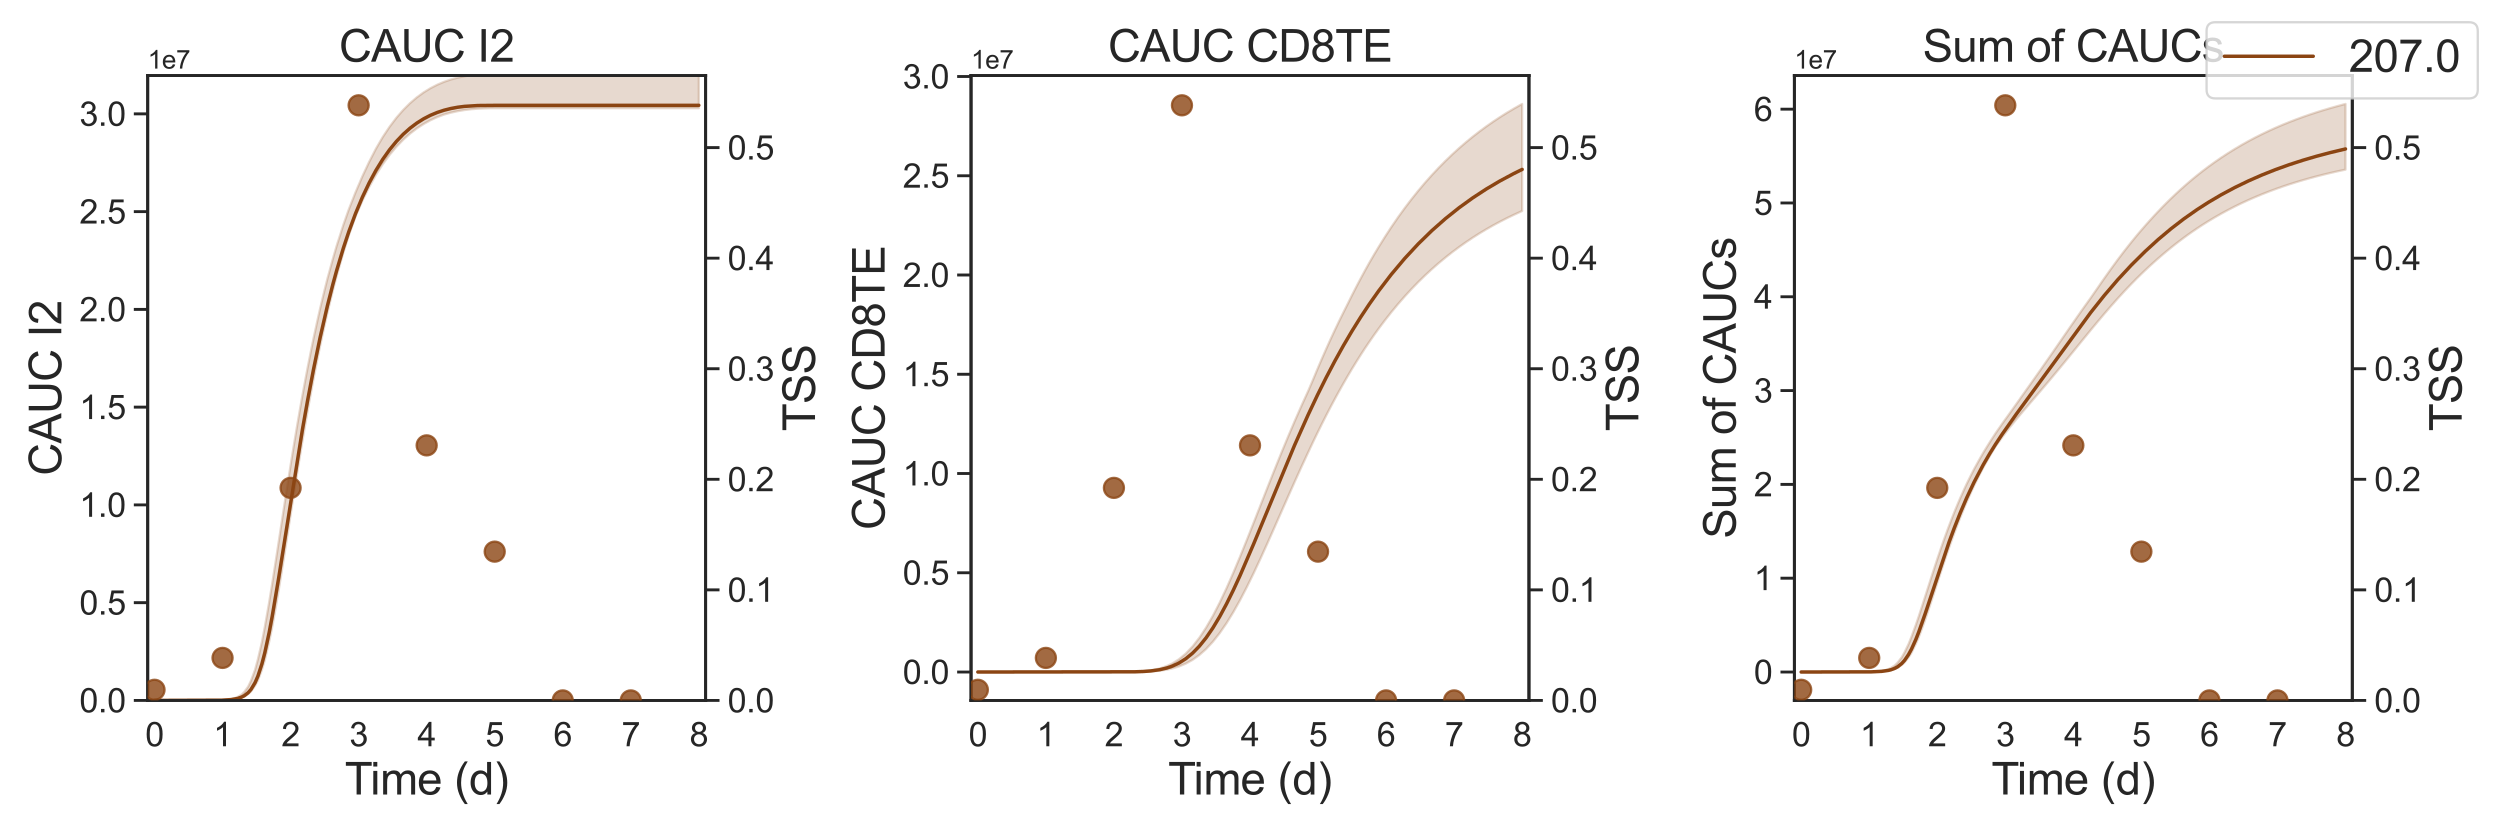 <?xml version="1.0" encoding="utf-8" standalone="no"?>
<!DOCTYPE svg PUBLIC "-//W3C//DTD SVG 1.1//EN"
  "http://www.w3.org/Graphics/SVG/1.1/DTD/svg11.dtd">
<svg xmlns:xlink="http://www.w3.org/1999/xlink" width="1080pt" height="360pt" viewBox="0 0 1080 360" xmlns="http://www.w3.org/2000/svg" version="1.1">
 <defs>
  <style type="text/css">*{stroke-linejoin: round; stroke-linecap: butt}</style>
 </defs>
 <g id="figure_1">
  <g id="patch_1">
   <path d="M 0 360 
L 1080 360 
L 1080 0 
L 0 0 
z
" style="fill: #ffffff"/>
  </g>
  <g id="axes_1">
   <g id="patch_2">
    <path d="M 63.81 302.58 
L 304.83 302.58 
L 304.83 32.64 
L 63.81 32.64 
z
" style="fill: #ffffff"/>
   </g>
   <g id="matplotlib.axis_1">
    <g id="xtick_1">
     <g id="text_1">
      <!-- 0 -->
      <g style="fill: #262626" transform="translate(62.745 322.387) scale(0.144 -0.144)">
       <defs>
        <path id="ArialMT-30" d="M 266 2259 
Q 266 3072 433 3567 
Q 600 4063 929 4331 
Q 1259 4600 1759 4600 
Q 2128 4600 2406 4451 
Q 2684 4303 2865 4023 
Q 3047 3744 3150 3342 
Q 3253 2941 3253 2259 
Q 3253 1453 3087 958 
Q 2922 463 2592 192 
Q 2263 -78 1759 -78 
Q 1097 -78 719 397 
Q 266 969 266 2259 
z
M 844 2259 
Q 844 1131 1108 757 
Q 1372 384 1759 384 
Q 2147 384 2411 759 
Q 2675 1134 2675 2259 
Q 2675 3391 2411 3762 
Q 2147 4134 1753 4134 
Q 1366 4134 1134 3806 
Q 844 3388 844 2259 
z
" transform="scale(0.016)"/>
       </defs>
       <use xlink:href="#ArialMT-30"/>
      </g>
     </g>
    </g>
    <g id="xtick_2">
     <g id="text_2">
      <!-- 1 -->
      <g style="fill: #262626" transform="translate(92.138 322.387) scale(0.144 -0.144)">
       <defs>
        <path id="ArialMT-31" d="M 2384 0 
L 1822 0 
L 1822 3584 
Q 1619 3391 1289 3197 
Q 959 3003 697 2906 
L 697 3450 
Q 1169 3672 1522 3987 
Q 1875 4303 2022 4600 
L 2384 4600 
L 2384 0 
z
" transform="scale(0.016)"/>
       </defs>
       <use xlink:href="#ArialMT-31"/>
      </g>
     </g>
    </g>
    <g id="xtick_3">
     <g id="text_3">
      <!-- 2 -->
      <g style="fill: #262626" transform="translate(121.531 322.387) scale(0.144 -0.144)">
       <defs>
        <path id="ArialMT-32" d="M 3222 541 
L 3222 0 
L 194 0 
Q 188 203 259 391 
Q 375 700 629 1000 
Q 884 1300 1366 1694 
Q 2113 2306 2375 2664 
Q 2638 3022 2638 3341 
Q 2638 3675 2398 3904 
Q 2159 4134 1775 4134 
Q 1369 4134 1125 3890 
Q 881 3647 878 3216 
L 300 3275 
Q 359 3922 746 4261 
Q 1134 4600 1788 4600 
Q 2447 4600 2831 4234 
Q 3216 3869 3216 3328 
Q 3216 3053 3103 2787 
Q 2991 2522 2730 2228 
Q 2469 1934 1863 1422 
Q 1356 997 1212 845 
Q 1069 694 975 541 
L 3222 541 
z
" transform="scale(0.016)"/>
       </defs>
       <use xlink:href="#ArialMT-32"/>
      </g>
     </g>
    </g>
    <g id="xtick_4">
     <g id="text_4">
      <!-- 3 -->
      <g style="fill: #262626" transform="translate(150.923 322.387) scale(0.144 -0.144)">
       <defs>
        <path id="ArialMT-33" d="M 269 1209 
L 831 1284 
Q 928 806 1161 595 
Q 1394 384 1728 384 
Q 2125 384 2398 659 
Q 2672 934 2672 1341 
Q 2672 1728 2419 1979 
Q 2166 2231 1775 2231 
Q 1616 2231 1378 2169 
L 1441 2663 
Q 1497 2656 1531 2656 
Q 1891 2656 2178 2843 
Q 2466 3031 2466 3422 
Q 2466 3731 2256 3934 
Q 2047 4138 1716 4138 
Q 1388 4138 1169 3931 
Q 950 3725 888 3313 
L 325 3413 
Q 428 3978 793 4289 
Q 1159 4600 1703 4600 
Q 2078 4600 2393 4439 
Q 2709 4278 2876 4000 
Q 3044 3722 3044 3409 
Q 3044 3113 2884 2869 
Q 2725 2625 2413 2481 
Q 2819 2388 3044 2092 
Q 3269 1797 3269 1353 
Q 3269 753 2831 336 
Q 2394 -81 1725 -81 
Q 1122 -81 723 278 
Q 325 638 269 1209 
z
" transform="scale(0.016)"/>
       </defs>
       <use xlink:href="#ArialMT-33"/>
      </g>
     </g>
    </g>
    <g id="xtick_5">
     <g id="text_5">
      <!-- 4 -->
      <g style="fill: #262626" transform="translate(180.316 322.387) scale(0.144 -0.144)">
       <defs>
        <path id="ArialMT-34" d="M 2069 0 
L 2069 1097 
L 81 1097 
L 81 1613 
L 2172 4581 
L 2631 4581 
L 2631 1613 
L 3250 1613 
L 3250 1097 
L 2631 1097 
L 2631 0 
L 2069 0 
z
M 2069 1613 
L 2069 3678 
L 634 1613 
L 2069 1613 
z
" transform="scale(0.016)"/>
       </defs>
       <use xlink:href="#ArialMT-34"/>
      </g>
     </g>
    </g>
    <g id="xtick_6">
     <g id="text_6">
      <!-- 5 -->
      <g style="fill: #262626" transform="translate(209.709 322.387) scale(0.144 -0.144)">
       <defs>
        <path id="ArialMT-35" d="M 266 1200 
L 856 1250 
Q 922 819 1161 601 
Q 1400 384 1738 384 
Q 2144 384 2425 690 
Q 2706 997 2706 1503 
Q 2706 1984 2436 2262 
Q 2166 2541 1728 2541 
Q 1456 2541 1237 2417 
Q 1019 2294 894 2097 
L 366 2166 
L 809 4519 
L 3088 4519 
L 3088 3981 
L 1259 3981 
L 1013 2750 
Q 1425 3038 1878 3038 
Q 2478 3038 2890 2622 
Q 3303 2206 3303 1553 
Q 3303 931 2941 478 
Q 2500 -78 1738 -78 
Q 1113 -78 717 272 
Q 322 622 266 1200 
z
" transform="scale(0.016)"/>
       </defs>
       <use xlink:href="#ArialMT-35"/>
      </g>
     </g>
    </g>
    <g id="xtick_7">
     <g id="text_7">
      <!-- 6 -->
      <g style="fill: #262626" transform="translate(239.101 322.387) scale(0.144 -0.144)">
       <defs>
        <path id="ArialMT-36" d="M 3184 3459 
L 2625 3416 
Q 2550 3747 2413 3897 
Q 2184 4138 1850 4138 
Q 1581 4138 1378 3988 
Q 1113 3794 959 3422 
Q 806 3050 800 2363 
Q 1003 2672 1297 2822 
Q 1591 2972 1913 2972 
Q 2475 2972 2870 2558 
Q 3266 2144 3266 1488 
Q 3266 1056 3080 686 
Q 2894 316 2569 119 
Q 2244 -78 1831 -78 
Q 1128 -78 684 439 
Q 241 956 241 2144 
Q 241 3472 731 4075 
Q 1159 4600 1884 4600 
Q 2425 4600 2770 4297 
Q 3116 3994 3184 3459 
z
M 888 1484 
Q 888 1194 1011 928 
Q 1134 663 1356 523 
Q 1578 384 1822 384 
Q 2178 384 2434 671 
Q 2691 959 2691 1453 
Q 2691 1928 2437 2201 
Q 2184 2475 1800 2475 
Q 1419 2475 1153 2201 
Q 888 1928 888 1484 
z
" transform="scale(0.016)"/>
       </defs>
       <use xlink:href="#ArialMT-36"/>
      </g>
     </g>
    </g>
    <g id="xtick_8">
     <g id="text_8">
      <!-- 7 -->
      <g style="fill: #262626" transform="translate(268.494 322.387) scale(0.144 -0.144)">
       <defs>
        <path id="ArialMT-37" d="M 303 3981 
L 303 4522 
L 3269 4522 
L 3269 4084 
Q 2831 3619 2401 2847 
Q 1972 2075 1738 1259 
Q 1569 684 1522 0 
L 944 0 
Q 953 541 1156 1306 
Q 1359 2072 1739 2783 
Q 2119 3494 2547 3981 
L 303 3981 
z
" transform="scale(0.016)"/>
       </defs>
       <use xlink:href="#ArialMT-37"/>
      </g>
     </g>
    </g>
    <g id="xtick_9">
     <g id="text_9">
      <!-- 8 -->
      <g style="fill: #262626" transform="translate(297.887 322.387) scale(0.144 -0.144)">
       <defs>
        <path id="ArialMT-38" d="M 1131 2484 
Q 781 2613 612 2850 
Q 444 3088 444 3419 
Q 444 3919 803 4259 
Q 1163 4600 1759 4600 
Q 2359 4600 2725 4251 
Q 3091 3903 3091 3403 
Q 3091 3084 2923 2848 
Q 2756 2613 2416 2484 
Q 2838 2347 3058 2040 
Q 3278 1734 3278 1309 
Q 3278 722 2862 322 
Q 2447 -78 1769 -78 
Q 1091 -78 675 323 
Q 259 725 259 1325 
Q 259 1772 486 2073 
Q 713 2375 1131 2484 
z
M 1019 3438 
Q 1019 3113 1228 2906 
Q 1438 2700 1772 2700 
Q 2097 2700 2305 2904 
Q 2513 3109 2513 3406 
Q 2513 3716 2298 3927 
Q 2084 4138 1766 4138 
Q 1444 4138 1231 3931 
Q 1019 3725 1019 3438 
z
M 838 1322 
Q 838 1081 952 856 
Q 1066 631 1291 507 
Q 1516 384 1775 384 
Q 2178 384 2440 643 
Q 2703 903 2703 1303 
Q 2703 1709 2433 1975 
Q 2163 2241 1756 2241 
Q 1359 2241 1098 1978 
Q 838 1716 838 1322 
z
" transform="scale(0.016)"/>
       </defs>
       <use xlink:href="#ArialMT-38"/>
      </g>
     </g>
    </g>
    <g id="text_10">
     <!-- Time (d) -->
     <g style="fill: #262626" transform="translate(148.95 343.226) scale(0.192 -0.192)">
      <defs>
       <path id="ArialMT-54" d="M 1659 0 
L 1659 4041 
L 150 4041 
L 150 4581 
L 3781 4581 
L 3781 4041 
L 2266 4041 
L 2266 0 
L 1659 0 
z
" transform="scale(0.016)"/>
       <path id="ArialMT-69" d="M 425 3934 
L 425 4581 
L 988 4581 
L 988 3934 
L 425 3934 
z
M 425 0 
L 425 3319 
L 988 3319 
L 988 0 
L 425 0 
z
" transform="scale(0.016)"/>
       <path id="ArialMT-6d" d="M 422 0 
L 422 3319 
L 925 3319 
L 925 2853 
Q 1081 3097 1340 3245 
Q 1600 3394 1931 3394 
Q 2300 3394 2536 3241 
Q 2772 3088 2869 2813 
Q 3263 3394 3894 3394 
Q 4388 3394 4653 3120 
Q 4919 2847 4919 2278 
L 4919 0 
L 4359 0 
L 4359 2091 
Q 4359 2428 4304 2576 
Q 4250 2725 4106 2815 
Q 3963 2906 3769 2906 
Q 3419 2906 3187 2673 
Q 2956 2441 2956 1928 
L 2956 0 
L 2394 0 
L 2394 2156 
Q 2394 2531 2256 2718 
Q 2119 2906 1806 2906 
Q 1569 2906 1367 2781 
Q 1166 2656 1075 2415 
Q 984 2175 984 1722 
L 984 0 
L 422 0 
z
" transform="scale(0.016)"/>
       <path id="ArialMT-65" d="M 2694 1069 
L 3275 997 
Q 3138 488 2766 206 
Q 2394 -75 1816 -75 
Q 1088 -75 661 373 
Q 234 822 234 1631 
Q 234 2469 665 2931 
Q 1097 3394 1784 3394 
Q 2450 3394 2872 2941 
Q 3294 2488 3294 1666 
Q 3294 1616 3291 1516 
L 816 1516 
Q 847 969 1125 678 
Q 1403 388 1819 388 
Q 2128 388 2347 550 
Q 2566 713 2694 1069 
z
M 847 1978 
L 2700 1978 
Q 2663 2397 2488 2606 
Q 2219 2931 1791 2931 
Q 1403 2931 1139 2672 
Q 875 2413 847 1978 
z
" transform="scale(0.016)"/>
       <path id="ArialMT-20" transform="scale(0.016)"/>
       <path id="ArialMT-28" d="M 1497 -1347 
Q 1031 -759 709 28 
Q 388 816 388 1659 
Q 388 2403 628 3084 
Q 909 3875 1497 4659 
L 1900 4659 
Q 1522 4009 1400 3731 
Q 1209 3300 1100 2831 
Q 966 2247 966 1656 
Q 966 153 1900 -1347 
L 1497 -1347 
z
" transform="scale(0.016)"/>
       <path id="ArialMT-64" d="M 2575 0 
L 2575 419 
Q 2259 -75 1647 -75 
Q 1250 -75 917 144 
Q 584 363 401 755 
Q 219 1147 219 1656 
Q 219 2153 384 2558 
Q 550 2963 881 3178 
Q 1213 3394 1622 3394 
Q 1922 3394 2156 3267 
Q 2391 3141 2538 2938 
L 2538 4581 
L 3097 4581 
L 3097 0 
L 2575 0 
z
M 797 1656 
Q 797 1019 1065 703 
Q 1334 388 1700 388 
Q 2069 388 2326 689 
Q 2584 991 2584 1609 
Q 2584 2291 2321 2609 
Q 2059 2928 1675 2928 
Q 1300 2928 1048 2622 
Q 797 2316 797 1656 
z
" transform="scale(0.016)"/>
       <path id="ArialMT-29" d="M 791 -1347 
L 388 -1347 
Q 1322 153 1322 1656 
Q 1322 2244 1188 2822 
Q 1081 3291 891 3722 
Q 769 4003 388 4659 
L 791 4659 
Q 1378 3875 1659 3084 
Q 1900 2403 1900 1659 
Q 1900 816 1576 28 
Q 1253 -759 791 -1347 
z
" transform="scale(0.016)"/>
      </defs>
      <use xlink:href="#ArialMT-54"/>
      <use xlink:href="#ArialMT-69" x="57.334"/>
      <use xlink:href="#ArialMT-6d" x="79.551"/>
      <use xlink:href="#ArialMT-65" x="162.852"/>
      <use xlink:href="#ArialMT-20" x="218.467"/>
      <use xlink:href="#ArialMT-28" x="246.25"/>
      <use xlink:href="#ArialMT-64" x="279.551"/>
      <use xlink:href="#ArialMT-29" x="335.166"/>
     </g>
    </g>
   </g>
   <g id="matplotlib.axis_2">
    <g id="ytick_1">
     <g id="line2d_1">
      <defs>
       <path id="m0e95dd690e" d="M 0 0 
L -6 0 
" style="stroke: #262626; stroke-width: 1.25"/>
      </defs>
      <g>
       <use xlink:href="#m0e95dd690e" x="63.81" y="302.58" style="fill: #262626; stroke: #262626; stroke-width: 1.25"/>
      </g>
     </g>
     <g id="text_11">
      <!-- 0.0 -->
      <g style="fill: #262626" transform="translate(34.294 307.734) scale(0.144 -0.144)">
       <defs>
        <path id="ArialMT-2e" d="M 581 0 
L 581 641 
L 1222 641 
L 1222 0 
L 581 0 
z
" transform="scale(0.016)"/>
       </defs>
       <use xlink:href="#ArialMT-30"/>
       <use xlink:href="#ArialMT-2e" x="55.615"/>
       <use xlink:href="#ArialMT-30" x="83.398"/>
      </g>
     </g>
    </g>
    <g id="ytick_2">
     <g id="line2d_2">
      <g>
       <use xlink:href="#m0e95dd690e" x="63.81" y="260.349" style="fill: #262626; stroke: #262626; stroke-width: 1.25"/>
      </g>
     </g>
     <g id="text_12">
      <!-- 0.5 -->
      <g style="fill: #262626" transform="translate(34.294 265.503) scale(0.144 -0.144)">
       <use xlink:href="#ArialMT-30"/>
       <use xlink:href="#ArialMT-2e" x="55.615"/>
       <use xlink:href="#ArialMT-35" x="83.398"/>
      </g>
     </g>
    </g>
    <g id="ytick_3">
     <g id="line2d_3">
      <g>
       <use xlink:href="#m0e95dd690e" x="63.81" y="218.118" style="fill: #262626; stroke: #262626; stroke-width: 1.25"/>
      </g>
     </g>
     <g id="text_13">
      <!-- 1.0 -->
      <g style="fill: #262626" transform="translate(34.294 223.271) scale(0.144 -0.144)">
       <use xlink:href="#ArialMT-31"/>
       <use xlink:href="#ArialMT-2e" x="55.615"/>
       <use xlink:href="#ArialMT-30" x="83.398"/>
      </g>
     </g>
    </g>
    <g id="ytick_4">
     <g id="line2d_4">
      <g>
       <use xlink:href="#m0e95dd690e" x="63.81" y="175.887" style="fill: #262626; stroke: #262626; stroke-width: 1.25"/>
      </g>
     </g>
     <g id="text_14">
      <!-- 1.5 -->
      <g style="fill: #262626" transform="translate(34.294 181.04) scale(0.144 -0.144)">
       <use xlink:href="#ArialMT-31"/>
       <use xlink:href="#ArialMT-2e" x="55.615"/>
       <use xlink:href="#ArialMT-35" x="83.398"/>
      </g>
     </g>
    </g>
    <g id="ytick_5">
     <g id="line2d_5">
      <g>
       <use xlink:href="#m0e95dd690e" x="63.81" y="133.656" style="fill: #262626; stroke: #262626; stroke-width: 1.25"/>
      </g>
     </g>
     <g id="text_15">
      <!-- 2.0 -->
      <g style="fill: #262626" transform="translate(34.294 138.809) scale(0.144 -0.144)">
       <use xlink:href="#ArialMT-32"/>
       <use xlink:href="#ArialMT-2e" x="55.615"/>
       <use xlink:href="#ArialMT-30" x="83.398"/>
      </g>
     </g>
    </g>
    <g id="ytick_6">
     <g id="line2d_6">
      <g>
       <use xlink:href="#m0e95dd690e" x="63.81" y="91.425" style="fill: #262626; stroke: #262626; stroke-width: 1.25"/>
      </g>
     </g>
     <g id="text_16">
      <!-- 2.5 -->
      <g style="fill: #262626" transform="translate(34.294 96.578) scale(0.144 -0.144)">
       <use xlink:href="#ArialMT-32"/>
       <use xlink:href="#ArialMT-2e" x="55.615"/>
       <use xlink:href="#ArialMT-35" x="83.398"/>
      </g>
     </g>
    </g>
    <g id="ytick_7">
     <g id="line2d_7">
      <g>
       <use xlink:href="#m0e95dd690e" x="63.81" y="49.194" style="fill: #262626; stroke: #262626; stroke-width: 1.25"/>
      </g>
     </g>
     <g id="text_17">
      <!-- 3.0 -->
      <g style="fill: #262626" transform="translate(34.294 54.347) scale(0.144 -0.144)">
       <use xlink:href="#ArialMT-33"/>
       <use xlink:href="#ArialMT-2e" x="55.615"/>
       <use xlink:href="#ArialMT-30" x="83.398"/>
      </g>
     </g>
    </g>
    <g id="text_18">
     <!-- CAUC I2 -->
     <g style="fill: #262626" transform="translate(26.478 205.485) rotate(-90) scale(0.192 -0.192)">
      <defs>
       <path id="ArialMT-43" d="M 3763 1606 
L 4369 1453 
Q 4178 706 3683 314 
Q 3188 -78 2472 -78 
Q 1731 -78 1267 223 
Q 803 525 561 1097 
Q 319 1669 319 2325 
Q 319 3041 592 3573 
Q 866 4106 1370 4382 
Q 1875 4659 2481 4659 
Q 3169 4659 3637 4309 
Q 4106 3959 4291 3325 
L 3694 3184 
Q 3534 3684 3231 3912 
Q 2928 4141 2469 4141 
Q 1941 4141 1586 3887 
Q 1231 3634 1087 3207 
Q 944 2781 944 2328 
Q 944 1744 1114 1308 
Q 1284 872 1643 656 
Q 2003 441 2422 441 
Q 2931 441 3284 734 
Q 3638 1028 3763 1606 
z
" transform="scale(0.016)"/>
       <path id="ArialMT-41" d="M -9 0 
L 1750 4581 
L 2403 4581 
L 4278 0 
L 3588 0 
L 3053 1388 
L 1138 1388 
L 634 0 
L -9 0 
z
M 1313 1881 
L 2866 1881 
L 2388 3150 
Q 2169 3728 2063 4100 
Q 1975 3659 1816 3225 
L 1313 1881 
z
" transform="scale(0.016)"/>
       <path id="ArialMT-55" d="M 3500 4581 
L 4106 4581 
L 4106 1934 
Q 4106 1244 3950 837 
Q 3794 431 3386 176 
Q 2978 -78 2316 -78 
Q 1672 -78 1262 144 
Q 853 366 678 786 
Q 503 1206 503 1934 
L 503 4581 
L 1109 4581 
L 1109 1938 
Q 1109 1341 1220 1058 
Q 1331 775 1601 622 
Q 1872 469 2263 469 
Q 2931 469 3215 772 
Q 3500 1075 3500 1938 
L 3500 4581 
z
" transform="scale(0.016)"/>
       <path id="ArialMT-49" d="M 597 0 
L 597 4581 
L 1203 4581 
L 1203 0 
L 597 0 
z
" transform="scale(0.016)"/>
      </defs>
      <use xlink:href="#ArialMT-43"/>
      <use xlink:href="#ArialMT-41" x="72.217"/>
      <use xlink:href="#ArialMT-55" x="138.916"/>
      <use xlink:href="#ArialMT-43" x="211.133"/>
      <use xlink:href="#ArialMT-20" x="283.35"/>
      <use xlink:href="#ArialMT-49" x="311.133"/>
      <use xlink:href="#ArialMT-32" x="338.916"/>
     </g>
    </g>
    <g id="text_19">
     <!-- 1e7 -->
     <g style="fill: #262626" transform="translate(63.81 29.64) scale(0.11 -0.11)">
      <use xlink:href="#ArialMT-31"/>
      <use xlink:href="#ArialMT-65" x="55.615"/>
      <use xlink:href="#ArialMT-37" x="111.23"/>
     </g>
    </g>
   </g>
   <g id="patch_3">
    <path d="M 63.81 302.58 
L 63.81 32.64 
" style="fill: none; stroke: #262626; stroke-width: 1.25; stroke-linejoin: miter; stroke-linecap: square"/>
   </g>
   <g id="patch_4">
    <path d="M 304.83 302.58 
L 304.83 32.64 
" style="fill: none; stroke: #262626; stroke-width: 1.25; stroke-linejoin: miter; stroke-linecap: square"/>
   </g>
   <g id="patch_5">
    <path d="M 63.81 302.58 
L 304.83 302.58 
" style="fill: none; stroke: #262626; stroke-width: 1.25; stroke-linejoin: miter; stroke-linecap: square"/>
   </g>
   <g id="patch_6">
    <path d="M 63.81 32.64 
L 304.83 32.64 
" style="fill: none; stroke: #262626; stroke-width: 1.25; stroke-linejoin: miter; stroke-linecap: square"/>
   </g>
   <g id="text_20">
    <!-- CAUC I2 -->
    <g style="fill: #262626" transform="translate(146.445 26.64) scale(0.192 -0.192)">
     <use xlink:href="#ArialMT-43"/>
     <use xlink:href="#ArialMT-41" x="72.217"/>
     <use xlink:href="#ArialMT-55" x="138.916"/>
     <use xlink:href="#ArialMT-43" x="211.133"/>
     <use xlink:href="#ArialMT-20" x="283.35"/>
     <use xlink:href="#ArialMT-49" x="311.133"/>
     <use xlink:href="#ArialMT-32" x="338.916"/>
    </g>
   </g>
   <g id="PolyCollection_1">
    <defs>
     <path id="m7138efa74f" d="M 66.749 -57.42 
L 66.749 -57.42 
L 66.75 -57.42 
L 66.754 -57.42 
L 66.794 -57.42 
L 66.973 -57.42 
L 67.09 -57.42 
L 67.516 -57.42 
L 67.775 -57.42 
L 68.674 -57.42 
L 69.156 -57.42 
L 70.586 -57.42 
L 71.213 -57.42 
L 72.663 -57.42 
L 73.419 -57.42 
L 74.938 -57.42 
L 75.798 -57.42 
L 77.341 -57.42 
L 78.286 -57.42 
L 79.847 -57.421 
L 80.86 -57.421 
L 82.429 -57.421 
L 83.494 -57.422 
L 85.066 -57.423 
L 86.17 -57.424 
L 87.902 -57.428 
L 88.99 -57.431 
L 90.497 -57.437 
L 91.63 -57.444 
L 93.276 -57.46 
L 94.405 -57.476 
L 95.943 -57.511 
L 97.102 -57.549 
L 98.763 -57.637 
L 99.915 -57.725 
L 101.472 -57.916 
L 102.655 -58.124 
L 104.341 -58.606 
L 105.529 -59.089 
L 107.169 -60.15 
L 108.399 -61.26 
L 110.186 -63.771 
L 111.419 -66.078 
L 113.122 -70.599 
L 114.4 -74.817 
L 116.286 -82.814 
L 117.58 -89.084 
L 119.141 -97.687 
L 120.374 -104.919 
L 121.818 -113.852 
L 123.262 -123.02 
L 124.539 -131.225 
L 125.647 -138.357 
L 126.769 -145.525 
L 127.637 -151.021 
L 128.501 -156.425 
L 129.247 -161.021 
L 130.015 -165.697 
L 130.655 -169.528 
L 132.122 -178.082 
L 132.911 -182.587 
L 134.545 -191.548 
L 135.469 -196.497 
L 137.225 -205.382 
L 138.288 -210.61 
L 140.207 -219.433 
L 141.459 -224.968 
L 143.795 -234.501 
L 145.403 -240.691 
L 148.342 -250.921 
L 150.665 -258.318 
L 153.605 -266.537 
L 156.544 -273.304 
L 159.483 -279.251 
L 162.422 -284.484 
L 165.362 -289.075 
L 168.301 -293.091 
L 171.24 -296.592 
L 174.18 -299.631 
L 177.119 -302.255 
L 180.058 -304.506 
L 182.997 -306.424 
L 185.937 -308.044 
L 188.876 -309.396 
L 191.815 -310.506 
L 194.754 -311.325 
L 197.694 -311.969 
L 200.633 -312.46 
L 203.572 -312.817 
L 206.512 -313.058 
L 209.451 -313.198 
L 211.622 -313.256 
L 213.484 -313.264 
L 215.347 -313.264 
L 217.21 -313.264 
L 219.072 -313.264 
L 220.935 -313.264 
L 222.797 -313.264 
L 224.66 -313.264 
L 226.523 -313.264 
L 228.385 -313.264 
L 230.248 -313.264 
L 232.11 -313.264 
L 233.973 -313.264 
L 235.855 -313.264 
L 237.815 -313.264 
L 239.948 -313.264 
L 242.612 -313.264 
L 245.276 -313.264 
L 248.206 -313.264 
L 251.136 -313.264 
L 254.076 -313.264 
L 257.015 -313.264 
L 259.954 -313.264 
L 262.894 -313.264 
L 265.833 -313.264 
L 268.772 -313.264 
L 271.711 -313.264 
L 274.651 -313.264 
L 277.59 -313.264 
L 280.529 -313.264 
L 283.468 -313.264 
L 286.408 -313.264 
L 289.347 -313.264 
L 292.286 -313.264 
L 295.225 -313.264 
L 298.165 -313.264 
L 301.104 -313.264 
L 301.891 -313.264 
L 301.891 -328.061 
L 301.891 -328.061 
L 301.104 -328.061 
L 298.165 -328.061 
L 295.225 -328.061 
L 292.286 -328.061 
L 289.347 -328.061 
L 286.408 -328.061 
L 283.468 -328.061 
L 280.529 -328.061 
L 277.59 -328.061 
L 274.651 -328.061 
L 271.711 -328.061 
L 268.772 -328.061 
L 265.833 -328.061 
L 262.894 -328.061 
L 259.954 -328.061 
L 257.015 -328.061 
L 254.076 -328.061 
L 251.136 -328.061 
L 248.206 -328.061 
L 245.276 -328.061 
L 242.612 -328.061 
L 239.948 -328.061 
L 237.815 -328.061 
L 235.855 -328.061 
L 233.973 -328.061 
L 232.11 -328.061 
L 230.248 -328.061 
L 228.385 -328.061 
L 226.523 -328.061 
L 224.66 -328.061 
L 222.797 -328.061 
L 220.935 -328.061 
L 219.072 -328.061 
L 217.21 -328.061 
L 215.347 -328.061 
L 213.484 -328.06 
L 211.622 -328.048 
L 209.451 -327.976 
L 206.512 -327.799 
L 203.572 -327.498 
L 200.633 -327.053 
L 197.694 -326.443 
L 194.754 -325.647 
L 191.815 -324.639 
L 188.876 -323.393 
L 185.937 -321.88 
L 182.997 -320.068 
L 180.058 -317.924 
L 177.119 -315.411 
L 174.18 -312.49 
L 171.24 -309.115 
L 168.301 -305.241 
L 165.362 -300.815 
L 162.422 -295.78 
L 159.483 -290.071 
L 156.544 -283.808 
L 153.605 -276.951 
L 150.665 -269.488 
L 148.342 -262.854 
L 145.403 -253.683 
L 143.795 -248.121 
L 141.459 -239.636 
L 140.207 -234.635 
L 138.288 -226.689 
L 137.225 -221.971 
L 135.469 -213.9 
L 134.545 -209.428 
L 132.911 -201.211 
L 132.122 -197.094 
L 130.655 -189.162 
L 130.015 -185.608 
L 129.247 -181.214 
L 128.501 -176.917 
L 127.637 -171.813 
L 126.769 -166.556 
L 125.647 -159.665 
L 124.539 -152.689 
L 123.262 -144.536 
L 121.818 -135.165 
L 120.374 -125.744 
L 119.141 -117.744 
L 117.58 -107.773 
L 116.286 -99.849 
L 114.4 -89.116 
L 113.122 -82.5 
L 111.419 -75.172 
L 110.186 -70.62 
L 108.399 -65.871 
L 107.169 -63.313 
L 105.529 -61.102 
L 104.341 -59.93 
L 102.655 -58.921 
L 101.472 -58.423 
L 99.915 -58.032 
L 98.763 -57.833 
L 97.102 -57.662 
L 95.943 -57.582 
L 94.405 -57.518 
L 93.276 -57.487 
L 91.63 -57.459 
L 90.497 -57.446 
L 88.99 -57.436 
L 87.902 -57.431 
L 86.17 -57.426 
L 85.066 -57.424 
L 83.494 -57.423 
L 82.429 -57.422 
L 80.86 -57.421 
L 79.847 -57.421 
L 78.286 -57.42 
L 77.341 -57.42 
L 75.798 -57.42 
L 74.938 -57.42 
L 73.419 -57.42 
L 72.663 -57.42 
L 71.213 -57.42 
L 70.586 -57.42 
L 69.156 -57.42 
L 68.674 -57.42 
L 67.775 -57.42 
L 67.516 -57.42 
L 67.09 -57.42 
L 66.973 -57.42 
L 66.794 -57.42 
L 66.754 -57.42 
L 66.75 -57.42 
L 66.749 -57.42 
z
" style="stroke: #8b4513; stroke-opacity: 0.2"/>
    </defs>
    <g clip-path="url(#pc480868f58)">
     <use xlink:href="#m7138efa74f" x="0" y="360" style="fill: #8b4513; fill-opacity: 0.2; stroke: #8b4513; stroke-opacity: 0.2"/>
    </g>
   </g>
   <g id="line2d_8">
    <path d="M 66.749 302.58 
L 95.943 302.476 
L 99.915 302.219 
L 102.655 301.735 
L 104.341 301.159 
L 105.529 300.55 
L 107.169 299.277 
L 108.399 297.886 
L 110.186 294.917 
L 111.419 292.073 
L 113.122 286.874 
L 114.4 281.959 
L 116.286 273.215 
L 117.58 266.324 
L 120.374 249.747 
L 130.655 185.534 
L 132.911 172.845 
L 135.469 159.407 
L 138.288 145.815 
L 141.459 132.026 
L 143.795 122.837 
L 145.403 116.972 
L 148.342 107.148 
L 150.665 100.159 
L 153.605 92.215 
L 156.544 85.191 
L 159.483 79 
L 162.422 73.563 
L 165.362 68.808 
L 168.301 64.67 
L 171.24 61.089 
L 174.18 58.012 
L 177.119 55.389 
L 180.058 53.175 
L 182.997 51.328 
L 185.937 49.81 
L 188.876 48.585 
L 191.815 47.617 
L 194.754 46.877 
L 197.694 46.332 
L 200.633 45.955 
L 206.512 45.582 
L 215.347 45.496 
L 301.891 45.494 
L 301.891 45.494 
" clip-path="url(#pc480868f58)" style="fill: none; stroke: #8b4513; stroke-width: 1.5; stroke-linecap: round"/>
   </g>
  </g>
  <g id="axes_2">
   <g id="patch_7">
    <path d="M 419.49 302.58 
L 660.51 302.58 
L 660.51 32.64 
L 419.49 32.64 
z
" style="fill: #ffffff"/>
   </g>
   <g id="matplotlib.axis_3">
    <g id="xtick_10">
     <g id="text_21">
      <!-- 0 -->
      <g style="fill: #262626" transform="translate(418.425 322.387) scale(0.144 -0.144)">
       <use xlink:href="#ArialMT-30"/>
      </g>
     </g>
    </g>
    <g id="xtick_11">
     <g id="text_22">
      <!-- 1 -->
      <g style="fill: #262626" transform="translate(447.818 322.387) scale(0.144 -0.144)">
       <use xlink:href="#ArialMT-31"/>
      </g>
     </g>
    </g>
    <g id="xtick_12">
     <g id="text_23">
      <!-- 2 -->
      <g style="fill: #262626" transform="translate(477.211 322.387) scale(0.144 -0.144)">
       <use xlink:href="#ArialMT-32"/>
      </g>
     </g>
    </g>
    <g id="xtick_13">
     <g id="text_24">
      <!-- 3 -->
      <g style="fill: #262626" transform="translate(506.603 322.387) scale(0.144 -0.144)">
       <use xlink:href="#ArialMT-33"/>
      </g>
     </g>
    </g>
    <g id="xtick_14">
     <g id="text_25">
      <!-- 4 -->
      <g style="fill: #262626" transform="translate(535.996 322.387) scale(0.144 -0.144)">
       <use xlink:href="#ArialMT-34"/>
      </g>
     </g>
    </g>
    <g id="xtick_15">
     <g id="text_26">
      <!-- 5 -->
      <g style="fill: #262626" transform="translate(565.389 322.387) scale(0.144 -0.144)">
       <use xlink:href="#ArialMT-35"/>
      </g>
     </g>
    </g>
    <g id="xtick_16">
     <g id="text_27">
      <!-- 6 -->
      <g style="fill: #262626" transform="translate(594.781 322.387) scale(0.144 -0.144)">
       <use xlink:href="#ArialMT-36"/>
      </g>
     </g>
    </g>
    <g id="xtick_17">
     <g id="text_28">
      <!-- 7 -->
      <g style="fill: #262626" transform="translate(624.174 322.387) scale(0.144 -0.144)">
       <use xlink:href="#ArialMT-37"/>
      </g>
     </g>
    </g>
    <g id="xtick_18">
     <g id="text_29">
      <!-- 8 -->
      <g style="fill: #262626" transform="translate(653.567 322.387) scale(0.144 -0.144)">
       <use xlink:href="#ArialMT-38"/>
      </g>
     </g>
    </g>
    <g id="text_30">
     <!-- Time (d) -->
     <g style="fill: #262626" transform="translate(504.63 343.226) scale(0.192 -0.192)">
      <use xlink:href="#ArialMT-54"/>
      <use xlink:href="#ArialMT-69" x="57.334"/>
      <use xlink:href="#ArialMT-6d" x="79.551"/>
      <use xlink:href="#ArialMT-65" x="162.852"/>
      <use xlink:href="#ArialMT-20" x="218.467"/>
      <use xlink:href="#ArialMT-28" x="246.25"/>
      <use xlink:href="#ArialMT-64" x="279.551"/>
      <use xlink:href="#ArialMT-29" x="335.166"/>
     </g>
    </g>
   </g>
   <g id="matplotlib.axis_4">
    <g id="ytick_8">
     <g id="line2d_9">
      <g>
       <use xlink:href="#m0e95dd690e" x="419.49" y="290.31" style="fill: #262626; stroke: #262626; stroke-width: 1.25"/>
      </g>
     </g>
     <g id="text_31">
      <!-- 0.0 -->
      <g style="fill: #262626" transform="translate(389.974 295.464) scale(0.144 -0.144)">
       <use xlink:href="#ArialMT-30"/>
       <use xlink:href="#ArialMT-2e" x="55.615"/>
       <use xlink:href="#ArialMT-30" x="83.398"/>
      </g>
     </g>
    </g>
    <g id="ytick_9">
     <g id="line2d_10">
      <g>
       <use xlink:href="#m0e95dd690e" x="419.49" y="247.434" style="fill: #262626; stroke: #262626; stroke-width: 1.25"/>
      </g>
     </g>
     <g id="text_32">
      <!-- 0.5 -->
      <g style="fill: #262626" transform="translate(389.974 252.587) scale(0.144 -0.144)">
       <use xlink:href="#ArialMT-30"/>
       <use xlink:href="#ArialMT-2e" x="55.615"/>
       <use xlink:href="#ArialMT-35" x="83.398"/>
      </g>
     </g>
    </g>
    <g id="ytick_10">
     <g id="line2d_11">
      <g>
       <use xlink:href="#m0e95dd690e" x="419.49" y="204.557" style="fill: #262626; stroke: #262626; stroke-width: 1.25"/>
      </g>
     </g>
     <g id="text_33">
      <!-- 1.0 -->
      <g style="fill: #262626" transform="translate(389.974 209.711) scale(0.144 -0.144)">
       <use xlink:href="#ArialMT-31"/>
       <use xlink:href="#ArialMT-2e" x="55.615"/>
       <use xlink:href="#ArialMT-30" x="83.398"/>
      </g>
     </g>
    </g>
    <g id="ytick_11">
     <g id="line2d_12">
      <g>
       <use xlink:href="#m0e95dd690e" x="419.49" y="161.681" style="fill: #262626; stroke: #262626; stroke-width: 1.25"/>
      </g>
     </g>
     <g id="text_34">
      <!-- 1.5 -->
      <g style="fill: #262626" transform="translate(389.974 166.834) scale(0.144 -0.144)">
       <use xlink:href="#ArialMT-31"/>
       <use xlink:href="#ArialMT-2e" x="55.615"/>
       <use xlink:href="#ArialMT-35" x="83.398"/>
      </g>
     </g>
    </g>
    <g id="ytick_12">
     <g id="line2d_13">
      <g>
       <use xlink:href="#m0e95dd690e" x="419.49" y="118.804" style="fill: #262626; stroke: #262626; stroke-width: 1.25"/>
      </g>
     </g>
     <g id="text_35">
      <!-- 2.0 -->
      <g style="fill: #262626" transform="translate(389.974 123.958) scale(0.144 -0.144)">
       <use xlink:href="#ArialMT-32"/>
       <use xlink:href="#ArialMT-2e" x="55.615"/>
       <use xlink:href="#ArialMT-30" x="83.398"/>
      </g>
     </g>
    </g>
    <g id="ytick_13">
     <g id="line2d_14">
      <g>
       <use xlink:href="#m0e95dd690e" x="419.49" y="75.928" style="fill: #262626; stroke: #262626; stroke-width: 1.25"/>
      </g>
     </g>
     <g id="text_36">
      <!-- 2.5 -->
      <g style="fill: #262626" transform="translate(389.974 81.082) scale(0.144 -0.144)">
       <use xlink:href="#ArialMT-32"/>
       <use xlink:href="#ArialMT-2e" x="55.615"/>
       <use xlink:href="#ArialMT-35" x="83.398"/>
      </g>
     </g>
    </g>
    <g id="ytick_14">
     <g id="line2d_15">
      <g>
       <use xlink:href="#m0e95dd690e" x="419.49" y="33.052" style="fill: #262626; stroke: #262626; stroke-width: 1.25"/>
      </g>
     </g>
     <g id="text_37">
      <!-- 3.0 -->
      <g style="fill: #262626" transform="translate(389.974 38.205) scale(0.144 -0.144)">
       <use xlink:href="#ArialMT-33"/>
       <use xlink:href="#ArialMT-2e" x="55.615"/>
       <use xlink:href="#ArialMT-30" x="83.398"/>
      </g>
     </g>
    </g>
    <g id="text_38">
     <!-- CAUC CD8TE -->
     <g style="fill: #262626" transform="translate(382.158 228.951) rotate(-90) scale(0.192 -0.192)">
      <defs>
       <path id="ArialMT-44" d="M 494 0 
L 494 4581 
L 2072 4581 
Q 2606 4581 2888 4516 
Q 3281 4425 3559 4188 
Q 3922 3881 4101 3404 
Q 4281 2928 4281 2316 
Q 4281 1794 4159 1391 
Q 4038 988 3847 723 
Q 3656 459 3429 307 
Q 3203 156 2883 78 
Q 2563 0 2147 0 
L 494 0 
z
M 1100 541 
L 2078 541 
Q 2531 541 2789 625 
Q 3047 709 3200 863 
Q 3416 1078 3536 1442 
Q 3656 1806 3656 2325 
Q 3656 3044 3420 3430 
Q 3184 3816 2847 3947 
Q 2603 4041 2063 4041 
L 1100 4041 
L 1100 541 
z
" transform="scale(0.016)"/>
       <path id="ArialMT-45" d="M 506 0 
L 506 4581 
L 3819 4581 
L 3819 4041 
L 1113 4041 
L 1113 2638 
L 3647 2638 
L 3647 2100 
L 1113 2100 
L 1113 541 
L 3925 541 
L 3925 0 
L 506 0 
z
" transform="scale(0.016)"/>
      </defs>
      <use xlink:href="#ArialMT-43"/>
      <use xlink:href="#ArialMT-41" x="72.217"/>
      <use xlink:href="#ArialMT-55" x="138.916"/>
      <use xlink:href="#ArialMT-43" x="211.133"/>
      <use xlink:href="#ArialMT-20" x="283.35"/>
      <use xlink:href="#ArialMT-43" x="311.133"/>
      <use xlink:href="#ArialMT-44" x="383.35"/>
      <use xlink:href="#ArialMT-38" x="455.566"/>
      <use xlink:href="#ArialMT-54" x="511.182"/>
      <use xlink:href="#ArialMT-45" x="572.266"/>
     </g>
    </g>
    <g id="text_39">
     <!-- 1e7 -->
     <g style="fill: #262626" transform="translate(419.49 29.64) scale(0.11 -0.11)">
      <use xlink:href="#ArialMT-31"/>
      <use xlink:href="#ArialMT-65" x="55.615"/>
      <use xlink:href="#ArialMT-37" x="111.23"/>
     </g>
    </g>
   </g>
   <g id="patch_8">
    <path d="M 419.49 302.58 
L 419.49 32.64 
" style="fill: none; stroke: #262626; stroke-width: 1.25; stroke-linejoin: miter; stroke-linecap: square"/>
   </g>
   <g id="patch_9">
    <path d="M 660.51 302.58 
L 660.51 32.64 
" style="fill: none; stroke: #262626; stroke-width: 1.25; stroke-linejoin: miter; stroke-linecap: square"/>
   </g>
   <g id="patch_10">
    <path d="M 419.49 302.58 
L 660.51 302.58 
" style="fill: none; stroke: #262626; stroke-width: 1.25; stroke-linejoin: miter; stroke-linecap: square"/>
   </g>
   <g id="patch_11">
    <path d="M 419.49 32.64 
L 660.51 32.64 
" style="fill: none; stroke: #262626; stroke-width: 1.25; stroke-linejoin: miter; stroke-linecap: square"/>
   </g>
   <g id="text_40">
    <!-- CAUC CD8TE -->
    <g style="fill: #262626" transform="translate(478.659 26.64) scale(0.192 -0.192)">
     <use xlink:href="#ArialMT-43"/>
     <use xlink:href="#ArialMT-41" x="72.217"/>
     <use xlink:href="#ArialMT-55" x="138.916"/>
     <use xlink:href="#ArialMT-43" x="211.133"/>
     <use xlink:href="#ArialMT-20" x="283.35"/>
     <use xlink:href="#ArialMT-43" x="311.133"/>
     <use xlink:href="#ArialMT-44" x="383.35"/>
     <use xlink:href="#ArialMT-38" x="455.566"/>
     <use xlink:href="#ArialMT-54" x="511.182"/>
     <use xlink:href="#ArialMT-45" x="572.266"/>
    </g>
   </g>
   <g id="PolyCollection_2">
    <defs>
     <path id="m41f3fce95d" d="M 422.429 -69.69 
L 422.429 -69.69 
L 422.43 -69.69 
L 422.434 -69.69 
L 422.474 -69.69 
L 422.653 -69.69 
L 422.77 -69.69 
L 423.196 -69.69 
L 423.455 -69.69 
L 424.354 -69.69 
L 424.836 -69.69 
L 426.266 -69.69 
L 426.893 -69.69 
L 428.343 -69.69 
L 429.099 -69.69 
L 430.618 -69.69 
L 431.478 -69.69 
L 433.021 -69.69 
L 433.966 -69.69 
L 435.527 -69.69 
L 436.54 -69.69 
L 438.109 -69.69 
L 439.174 -69.69 
L 440.746 -69.69 
L 441.85 -69.69 
L 443.582 -69.69 
L 444.67 -69.69 
L 446.177 -69.69 
L 447.31 -69.69 
L 448.956 -69.69 
L 450.085 -69.69 
L 451.623 -69.69 
L 452.782 -69.69 
L 454.443 -69.69 
L 455.595 -69.69 
L 457.152 -69.69 
L 458.335 -69.69 
L 460.021 -69.69 
L 461.209 -69.69 
L 462.849 -69.69 
L 464.079 -69.69 
L 465.866 -69.69 
L 467.099 -69.69 
L 468.802 -69.69 
L 470.08 -69.69 
L 471.966 -69.69 
L 473.26 -69.69 
L 474.821 -69.69 
L 476.054 -69.691 
L 477.498 -69.691 
L 478.942 -69.692 
L 480.219 -69.693 
L 481.327 -69.694 
L 482.449 -69.695 
L 483.317 -69.697 
L 484.181 -69.699 
L 484.927 -69.701 
L 485.695 -69.704 
L 486.335 -69.707 
L 487.802 -69.715 
L 488.591 -69.722 
L 490.225 -69.739 
L 491.149 -69.752 
L 492.905 -69.787 
L 493.968 -69.815 
L 495.887 -69.887 
L 497.139 -69.947 
L 499.475 -70.114 
L 501.083 -70.279 
L 504.022 -70.707 
L 506.345 -71.208 
L 509.285 -72.079 
L 512.224 -73.293 
L 515.163 -74.918 
L 518.102 -77.013 
L 521.042 -79.626 
L 523.981 -82.785 
L 526.92 -86.501 
L 529.86 -90.764 
L 532.799 -95.544 
L 535.738 -100.795 
L 538.677 -106.459 
L 541.617 -112.468 
L 544.556 -118.748 
L 547.495 -125.225 
L 550.434 -131.826 
L 553.374 -138.485 
L 556.313 -145.138 
L 559.252 -151.733 
L 562.192 -158.224 
L 565.131 -164.572 
L 567.302 -169.175 
L 569.164 -173.026 
L 571.027 -176.793 
L 572.89 -180.475 
L 574.752 -184.068 
L 576.615 -187.569 
L 578.477 -190.972 
L 580.34 -194.283 
L 582.203 -197.513 
L 584.065 -200.652 
L 585.928 -203.679 
L 587.79 -206.627 
L 589.653 -209.501 
L 591.535 -212.281 
L 593.495 -215.11 
L 595.628 -218.087 
L 598.292 -221.628 
L 600.956 -225.008 
L 603.886 -228.551 
L 606.816 -231.913 
L 609.756 -235.11 
L 612.695 -238.141 
L 615.634 -241.014 
L 618.574 -243.737 
L 621.513 -246.317 
L 624.452 -248.762 
L 627.391 -251.078 
L 630.331 -253.272 
L 633.27 -255.35 
L 636.209 -257.319 
L 639.148 -259.185 
L 642.088 -260.952 
L 645.027 -262.625 
L 647.966 -264.211 
L 650.905 -265.713 
L 653.845 -267.135 
L 656.784 -268.483 
L 657.571 -268.837 
L 657.571 -315.09 
L 657.571 -315.09 
L 656.784 -314.656 
L 653.845 -312.987 
L 650.905 -311.234 
L 647.966 -309.386 
L 645.027 -307.437 
L 642.088 -305.383 
L 639.148 -303.218 
L 636.209 -300.935 
L 633.27 -298.528 
L 630.331 -295.99 
L 627.391 -293.316 
L 624.452 -290.496 
L 621.513 -287.524 
L 618.574 -284.391 
L 615.634 -281.089 
L 612.695 -277.609 
L 609.756 -273.942 
L 606.816 -270.078 
L 603.886 -266.021 
L 600.956 -261.748 
L 598.292 -257.667 
L 595.628 -253.396 
L 593.495 -249.842 
L 591.535 -246.465 
L 589.653 -243.087 
L 587.79 -239.646 
L 585.928 -236.112 
L 584.065 -232.468 
L 582.203 -228.709 
L 580.34 -224.997 
L 578.477 -221.229 
L 576.615 -217.341 
L 574.752 -213.331 
L 572.89 -209.202 
L 571.027 -204.962 
L 569.164 -200.608 
L 567.302 -196.143 
L 565.131 -191.066 
L 562.192 -184.624 
L 559.252 -177.941 
L 556.313 -171.033 
L 553.374 -163.923 
L 550.434 -156.643 
L 547.495 -149.236 
L 544.556 -141.756 
L 541.617 -134.269 
L 538.677 -126.85 
L 535.738 -119.587 
L 532.799 -112.574 
L 529.86 -105.906 
L 526.92 -99.681 
L 523.981 -93.986 
L 521.042 -88.893 
L 518.102 -84.456 
L 515.163 -80.701 
L 512.224 -77.624 
L 509.285 -75.192 
L 506.345 -73.327 
L 504.022 -72.277 
L 501.083 -71.234 
L 499.475 -70.862 
L 497.139 -70.415 
L 495.887 -70.257 
L 493.968 -70.057 
L 492.905 -69.981 
L 491.149 -69.879 
L 490.225 -69.842 
L 488.591 -69.788 
L 487.802 -69.771 
L 486.335 -69.744 
L 485.695 -69.736 
L 484.927 -69.727 
L 484.181 -69.719 
L 483.317 -69.713 
L 482.449 -69.708 
L 481.327 -69.703 
L 480.219 -69.699 
L 478.942 -69.696 
L 477.498 -69.694 
L 476.054 -69.693 
L 474.821 -69.692 
L 473.26 -69.691 
L 471.966 -69.691 
L 470.08 -69.69 
L 468.802 -69.69 
L 467.099 -69.69 
L 465.866 -69.69 
L 464.079 -69.69 
L 462.849 -69.69 
L 461.209 -69.69 
L 460.021 -69.69 
L 458.335 -69.69 
L 457.152 -69.69 
L 455.595 -69.69 
L 454.443 -69.69 
L 452.782 -69.69 
L 451.623 -69.69 
L 450.085 -69.69 
L 448.956 -69.69 
L 447.31 -69.69 
L 446.177 -69.69 
L 444.67 -69.69 
L 443.582 -69.69 
L 441.85 -69.69 
L 440.746 -69.69 
L 439.174 -69.69 
L 438.109 -69.69 
L 436.54 -69.69 
L 435.527 -69.69 
L 433.966 -69.69 
L 433.021 -69.69 
L 431.478 -69.69 
L 430.618 -69.69 
L 429.099 -69.69 
L 428.343 -69.69 
L 426.893 -69.69 
L 426.266 -69.69 
L 424.836 -69.69 
L 424.354 -69.69 
L 423.455 -69.69 
L 423.196 -69.69 
L 422.77 -69.69 
L 422.653 -69.69 
L 422.474 -69.69 
L 422.434 -69.69 
L 422.43 -69.69 
L 422.429 -69.69 
z
" style="stroke: #8b4513; stroke-opacity: 0.2"/>
    </defs>
    <g clip-path="url(#p8b3a8d2e0e)">
     <use xlink:href="#m41f3fce95d" x="0" y="360" style="fill: #8b4513; fill-opacity: 0.2; stroke: #8b4513; stroke-opacity: 0.2"/>
    </g>
   </g>
   <g id="line2d_16">
    <path d="M 422.429 290.31 
L 490.225 290.218 
L 493.968 290.08 
L 497.139 289.844 
L 501.083 289.288 
L 504.022 288.586 
L 506.345 287.8 
L 509.285 286.436 
L 512.224 284.586 
L 515.163 282.181 
L 518.102 279.169 
L 521.042 275.521 
L 523.981 271.237 
L 526.92 266.341 
L 529.86 260.881 
L 532.799 254.923 
L 535.738 248.545 
L 541.617 234.881 
L 559.252 192.342 
L 565.131 179.16 
L 569.164 170.624 
L 572.89 163.137 
L 576.615 156.039 
L 580.34 149.328 
L 584.065 142.995 
L 587.79 137.029 
L 591.535 131.386 
L 595.628 125.604 
L 600.956 118.644 
L 606.816 111.676 
L 612.695 105.346 
L 618.574 99.617 
L 624.452 94.432 
L 630.331 89.74 
L 636.209 85.494 
L 642.088 81.652 
L 647.966 78.176 
L 653.845 75.031 
L 657.571 73.194 
L 657.571 73.194 
" clip-path="url(#p8b3a8d2e0e)" style="fill: none; stroke: #8b4513; stroke-width: 1.5; stroke-linecap: round"/>
   </g>
  </g>
  <g id="axes_3">
   <g id="patch_12">
    <path d="M 775.17 302.58 
L 1016.19 302.58 
L 1016.19 32.64 
L 775.17 32.64 
z
" style="fill: #ffffff"/>
   </g>
   <g id="matplotlib.axis_5">
    <g id="xtick_19">
     <g id="text_41">
      <!-- 0 -->
      <g style="fill: #262626" transform="translate(774.105 322.387) scale(0.144 -0.144)">
       <use xlink:href="#ArialMT-30"/>
      </g>
     </g>
    </g>
    <g id="xtick_20">
     <g id="text_42">
      <!-- 1 -->
      <g style="fill: #262626" transform="translate(803.498 322.387) scale(0.144 -0.144)">
       <use xlink:href="#ArialMT-31"/>
      </g>
     </g>
    </g>
    <g id="xtick_21">
     <g id="text_43">
      <!-- 2 -->
      <g style="fill: #262626" transform="translate(832.891 322.387) scale(0.144 -0.144)">
       <use xlink:href="#ArialMT-32"/>
      </g>
     </g>
    </g>
    <g id="xtick_22">
     <g id="text_44">
      <!-- 3 -->
      <g style="fill: #262626" transform="translate(862.283 322.387) scale(0.144 -0.144)">
       <use xlink:href="#ArialMT-33"/>
      </g>
     </g>
    </g>
    <g id="xtick_23">
     <g id="text_45">
      <!-- 4 -->
      <g style="fill: #262626" transform="translate(891.676 322.387) scale(0.144 -0.144)">
       <use xlink:href="#ArialMT-34"/>
      </g>
     </g>
    </g>
    <g id="xtick_24">
     <g id="text_46">
      <!-- 5 -->
      <g style="fill: #262626" transform="translate(921.069 322.387) scale(0.144 -0.144)">
       <use xlink:href="#ArialMT-35"/>
      </g>
     </g>
    </g>
    <g id="xtick_25">
     <g id="text_47">
      <!-- 6 -->
      <g style="fill: #262626" transform="translate(950.461 322.387) scale(0.144 -0.144)">
       <use xlink:href="#ArialMT-36"/>
      </g>
     </g>
    </g>
    <g id="xtick_26">
     <g id="text_48">
      <!-- 7 -->
      <g style="fill: #262626" transform="translate(979.854 322.387) scale(0.144 -0.144)">
       <use xlink:href="#ArialMT-37"/>
      </g>
     </g>
    </g>
    <g id="xtick_27">
     <g id="text_49">
      <!-- 8 -->
      <g style="fill: #262626" transform="translate(1009.247 322.387) scale(0.144 -0.144)">
       <use xlink:href="#ArialMT-38"/>
      </g>
     </g>
    </g>
    <g id="text_50">
     <!-- Time (d) -->
     <g style="fill: #262626" transform="translate(860.31 343.226) scale(0.192 -0.192)">
      <use xlink:href="#ArialMT-54"/>
      <use xlink:href="#ArialMT-69" x="57.334"/>
      <use xlink:href="#ArialMT-6d" x="79.551"/>
      <use xlink:href="#ArialMT-65" x="162.852"/>
      <use xlink:href="#ArialMT-20" x="218.467"/>
      <use xlink:href="#ArialMT-28" x="246.25"/>
      <use xlink:href="#ArialMT-64" x="279.551"/>
      <use xlink:href="#ArialMT-29" x="335.166"/>
     </g>
    </g>
   </g>
   <g id="matplotlib.axis_6">
    <g id="ytick_15">
     <g id="line2d_17">
      <g>
       <use xlink:href="#m0e95dd690e" x="775.17" y="290.31" style="fill: #262626; stroke: #262626; stroke-width: 1.25"/>
      </g>
     </g>
     <g id="text_51">
      <!-- 0 -->
      <g style="fill: #262626" transform="translate(757.662 295.464) scale(0.144 -0.144)">
       <use xlink:href="#ArialMT-30"/>
      </g>
     </g>
    </g>
    <g id="ytick_16">
     <g id="line2d_18">
      <g>
       <use xlink:href="#m0e95dd690e" x="775.17" y="249.784" style="fill: #262626; stroke: #262626; stroke-width: 1.25"/>
      </g>
     </g>
     <g id="text_52">
      <!-- 1 -->
      <g style="fill: #262626" transform="translate(757.662 254.937) scale(0.144 -0.144)">
       <use xlink:href="#ArialMT-31"/>
      </g>
     </g>
    </g>
    <g id="ytick_17">
     <g id="line2d_19">
      <g>
       <use xlink:href="#m0e95dd690e" x="775.17" y="209.257" style="fill: #262626; stroke: #262626; stroke-width: 1.25"/>
      </g>
     </g>
     <g id="text_53">
      <!-- 2 -->
      <g style="fill: #262626" transform="translate(757.662 214.411) scale(0.144 -0.144)">
       <use xlink:href="#ArialMT-32"/>
      </g>
     </g>
    </g>
    <g id="ytick_18">
     <g id="line2d_20">
      <g>
       <use xlink:href="#m0e95dd690e" x="775.17" y="168.731" style="fill: #262626; stroke: #262626; stroke-width: 1.25"/>
      </g>
     </g>
     <g id="text_54">
      <!-- 3 -->
      <g style="fill: #262626" transform="translate(757.662 173.885) scale(0.144 -0.144)">
       <use xlink:href="#ArialMT-33"/>
      </g>
     </g>
    </g>
    <g id="ytick_19">
     <g id="line2d_21">
      <g>
       <use xlink:href="#m0e95dd690e" x="775.17" y="128.205" style="fill: #262626; stroke: #262626; stroke-width: 1.25"/>
      </g>
     </g>
     <g id="text_55">
      <!-- 4 -->
      <g style="fill: #262626" transform="translate(757.662 133.358) scale(0.144 -0.144)">
       <use xlink:href="#ArialMT-34"/>
      </g>
     </g>
    </g>
    <g id="ytick_20">
     <g id="line2d_22">
      <g>
       <use xlink:href="#m0e95dd690e" x="775.17" y="87.678" style="fill: #262626; stroke: #262626; stroke-width: 1.25"/>
      </g>
     </g>
     <g id="text_56">
      <!-- 5 -->
      <g style="fill: #262626" transform="translate(757.662 92.832) scale(0.144 -0.144)">
       <use xlink:href="#ArialMT-35"/>
      </g>
     </g>
    </g>
    <g id="ytick_21">
     <g id="line2d_23">
      <g>
       <use xlink:href="#m0e95dd690e" x="775.17" y="47.152" style="fill: #262626; stroke: #262626; stroke-width: 1.25"/>
      </g>
     </g>
     <g id="text_57">
      <!-- 6 -->
      <g style="fill: #262626" transform="translate(757.662 52.306) scale(0.144 -0.144)">
       <use xlink:href="#ArialMT-36"/>
      </g>
     </g>
    </g>
    <g id="text_58">
     <!-- Sum of CAUCs -->
     <g style="fill: #262626" transform="translate(749.846 232.69) rotate(-90) scale(0.192 -0.192)">
      <defs>
       <path id="ArialMT-53" d="M 288 1472 
L 859 1522 
Q 900 1178 1048 958 
Q 1197 738 1509 602 
Q 1822 466 2213 466 
Q 2559 466 2825 569 
Q 3091 672 3220 851 
Q 3350 1031 3350 1244 
Q 3350 1459 3225 1620 
Q 3100 1781 2813 1891 
Q 2628 1963 1997 2114 
Q 1366 2266 1113 2400 
Q 784 2572 623 2826 
Q 463 3081 463 3397 
Q 463 3744 659 4045 
Q 856 4347 1234 4503 
Q 1613 4659 2075 4659 
Q 2584 4659 2973 4495 
Q 3363 4331 3572 4012 
Q 3781 3694 3797 3291 
L 3216 3247 
Q 3169 3681 2898 3903 
Q 2628 4125 2100 4125 
Q 1550 4125 1298 3923 
Q 1047 3722 1047 3438 
Q 1047 3191 1225 3031 
Q 1400 2872 2139 2705 
Q 2878 2538 3153 2413 
Q 3553 2228 3743 1945 
Q 3934 1663 3934 1294 
Q 3934 928 3725 604 
Q 3516 281 3123 101 
Q 2731 -78 2241 -78 
Q 1619 -78 1198 103 
Q 778 284 539 648 
Q 300 1013 288 1472 
z
" transform="scale(0.016)"/>
       <path id="ArialMT-75" d="M 2597 0 
L 2597 488 
Q 2209 -75 1544 -75 
Q 1250 -75 995 37 
Q 741 150 617 320 
Q 494 491 444 738 
Q 409 903 409 1263 
L 409 3319 
L 972 3319 
L 972 1478 
Q 972 1038 1006 884 
Q 1059 663 1231 536 
Q 1403 409 1656 409 
Q 1909 409 2131 539 
Q 2353 669 2445 892 
Q 2538 1116 2538 1541 
L 2538 3319 
L 3100 3319 
L 3100 0 
L 2597 0 
z
" transform="scale(0.016)"/>
       <path id="ArialMT-6f" d="M 213 1659 
Q 213 2581 725 3025 
Q 1153 3394 1769 3394 
Q 2453 3394 2887 2945 
Q 3322 2497 3322 1706 
Q 3322 1066 3130 698 
Q 2938 331 2570 128 
Q 2203 -75 1769 -75 
Q 1072 -75 642 372 
Q 213 819 213 1659 
z
M 791 1659 
Q 791 1022 1069 705 
Q 1347 388 1769 388 
Q 2188 388 2466 706 
Q 2744 1025 2744 1678 
Q 2744 2294 2464 2611 
Q 2184 2928 1769 2928 
Q 1347 2928 1069 2612 
Q 791 2297 791 1659 
z
" transform="scale(0.016)"/>
       <path id="ArialMT-66" d="M 556 0 
L 556 2881 
L 59 2881 
L 59 3319 
L 556 3319 
L 556 3672 
Q 556 4006 616 4169 
Q 697 4388 901 4523 
Q 1106 4659 1475 4659 
Q 1713 4659 2000 4603 
L 1916 4113 
Q 1741 4144 1584 4144 
Q 1328 4144 1222 4034 
Q 1116 3925 1116 3625 
L 1116 3319 
L 1763 3319 
L 1763 2881 
L 1116 2881 
L 1116 0 
L 556 0 
z
" transform="scale(0.016)"/>
       <path id="ArialMT-73" d="M 197 991 
L 753 1078 
Q 800 744 1014 566 
Q 1228 388 1613 388 
Q 2000 388 2187 545 
Q 2375 703 2375 916 
Q 2375 1106 2209 1216 
Q 2094 1291 1634 1406 
Q 1016 1563 777 1677 
Q 538 1791 414 1992 
Q 291 2194 291 2438 
Q 291 2659 392 2848 
Q 494 3038 669 3163 
Q 800 3259 1026 3326 
Q 1253 3394 1513 3394 
Q 1903 3394 2198 3281 
Q 2494 3169 2634 2976 
Q 2775 2784 2828 2463 
L 2278 2388 
Q 2241 2644 2061 2787 
Q 1881 2931 1553 2931 
Q 1166 2931 1000 2803 
Q 834 2675 834 2503 
Q 834 2394 903 2306 
Q 972 2216 1119 2156 
Q 1203 2125 1616 2013 
Q 2213 1853 2448 1751 
Q 2684 1650 2818 1456 
Q 2953 1263 2953 975 
Q 2953 694 2789 445 
Q 2625 197 2315 61 
Q 2006 -75 1616 -75 
Q 969 -75 630 194 
Q 291 463 197 991 
z
" transform="scale(0.016)"/>
      </defs>
      <use xlink:href="#ArialMT-53"/>
      <use xlink:href="#ArialMT-75" x="66.699"/>
      <use xlink:href="#ArialMT-6d" x="122.314"/>
      <use xlink:href="#ArialMT-20" x="205.615"/>
      <use xlink:href="#ArialMT-6f" x="233.398"/>
      <use xlink:href="#ArialMT-66" x="289.014"/>
      <use xlink:href="#ArialMT-20" x="316.797"/>
      <use xlink:href="#ArialMT-43" x="344.58"/>
      <use xlink:href="#ArialMT-41" x="416.797"/>
      <use xlink:href="#ArialMT-55" x="483.496"/>
      <use xlink:href="#ArialMT-43" x="555.713"/>
      <use xlink:href="#ArialMT-73" x="627.93"/>
     </g>
    </g>
    <g id="text_59">
     <!-- 1e7 -->
     <g style="fill: #262626" transform="translate(775.17 29.64) scale(0.11 -0.11)">
      <use xlink:href="#ArialMT-31"/>
      <use xlink:href="#ArialMT-65" x="55.615"/>
      <use xlink:href="#ArialMT-37" x="111.23"/>
     </g>
    </g>
   </g>
   <g id="patch_13">
    <path d="M 775.17 302.58 
L 775.17 32.64 
" style="fill: none; stroke: #262626; stroke-width: 1.25; stroke-linejoin: miter; stroke-linecap: square"/>
   </g>
   <g id="patch_14">
    <path d="M 1016.19 302.58 
L 1016.19 32.64 
" style="fill: none; stroke: #262626; stroke-width: 1.25; stroke-linejoin: miter; stroke-linecap: square"/>
   </g>
   <g id="patch_15">
    <path d="M 775.17 302.58 
L 1016.19 302.58 
" style="fill: none; stroke: #262626; stroke-width: 1.25; stroke-linejoin: miter; stroke-linecap: square"/>
   </g>
   <g id="patch_16">
    <path d="M 775.17 32.64 
L 1016.19 32.64 
" style="fill: none; stroke: #262626; stroke-width: 1.25; stroke-linejoin: miter; stroke-linecap: square"/>
   </g>
   <g id="text_60">
    <!-- Sum of CAUCs -->
    <g style="fill: #262626" transform="translate(830.6 26.64) scale(0.192 -0.192)">
     <use xlink:href="#ArialMT-53"/>
     <use xlink:href="#ArialMT-75" x="66.699"/>
     <use xlink:href="#ArialMT-6d" x="122.314"/>
     <use xlink:href="#ArialMT-20" x="205.615"/>
     <use xlink:href="#ArialMT-6f" x="233.398"/>
     <use xlink:href="#ArialMT-66" x="289.014"/>
     <use xlink:href="#ArialMT-20" x="316.797"/>
     <use xlink:href="#ArialMT-43" x="344.58"/>
     <use xlink:href="#ArialMT-41" x="416.797"/>
     <use xlink:href="#ArialMT-55" x="483.496"/>
     <use xlink:href="#ArialMT-43" x="555.713"/>
     <use xlink:href="#ArialMT-73" x="627.93"/>
    </g>
   </g>
   <g id="PolyCollection_3">
    <defs>
     <path id="mb7c862dbb1" d="M 778.109 -69.69 
L 778.109 -69.69 
L 778.11 -69.69 
L 778.114 -69.69 
L 778.154 -69.69 
L 778.333 -69.69 
L 778.45 -69.69 
L 778.876 -69.69 
L 779.135 -69.69 
L 780.034 -69.69 
L 780.516 -69.69 
L 781.946 -69.69 
L 782.573 -69.69 
L 784.023 -69.69 
L 784.779 -69.69 
L 786.298 -69.69 
L 787.158 -69.69 
L 788.701 -69.69 
L 789.646 -69.69 
L 791.207 -69.69 
L 792.22 -69.69 
L 793.789 -69.691 
L 794.854 -69.691 
L 796.426 -69.692 
L 797.53 -69.692 
L 799.262 -69.694 
L 800.35 -69.695 
L 801.857 -69.698 
L 802.99 -69.701 
L 804.636 -69.709 
L 805.765 -69.717 
L 807.303 -69.734 
L 808.462 -69.752 
L 810.123 -69.794 
L 811.275 -69.836 
L 812.832 -69.928 
L 814.015 -70.028 
L 815.701 -70.259 
L 816.889 -70.491 
L 818.529 -71 
L 819.759 -71.532 
L 821.546 -72.737 
L 822.779 -73.844 
L 824.482 -76.014 
L 825.76 -78.037 
L 827.646 -81.875 
L 828.94 -84.883 
L 830.501 -89.011 
L 831.734 -92.481 
L 833.178 -96.768 
L 834.622 -101.168 
L 835.899 -105.105 
L 837.007 -108.528 
L 838.129 -111.968 
L 838.997 -114.606 
L 839.861 -117.201 
L 840.607 -119.407 
L 841.375 -121.653 
L 842.015 -123.493 
L 843.482 -127.604 
L 844.271 -129.769 
L 845.905 -134.081 
L 846.829 -136.464 
L 848.585 -140.752 
L 849.648 -143.279 
L 851.567 -147.563 
L 852.819 -150.259 
L 855.155 -154.949 
L 856.763 -158.024 
L 859.702 -163.224 
L 862.025 -167.091 
L 864.965 -171.168 
L 867.904 -174.977 
L 870.843 -178.599 
L 873.782 -182.1 
L 876.722 -185.538 
L 879.661 -188.958 
L 882.6 -192.394 
L 885.54 -195.866 
L 888.479 -199.384 
L 891.418 -202.946 
L 894.357 -206.543 
L 897.297 -210.16 
L 900.236 -213.776 
L 903.175 -217.372 
L 906.114 -220.924 
L 909.054 -224.413 
L 911.993 -227.821 
L 914.932 -231.13 
L 917.872 -234.33 
L 920.811 -237.409 
L 922.982 -239.617 
L 924.844 -241.443 
L 926.707 -243.223 
L 928.57 -244.963 
L 930.432 -246.661 
L 932.295 -248.316 
L 934.157 -249.924 
L 936.02 -251.489 
L 937.883 -253.015 
L 939.745 -254.499 
L 941.608 -255.929 
L 943.47 -257.322 
L 945.333 -258.681 
L 947.215 -259.995 
L 949.175 -261.331 
L 951.308 -262.738 
L 953.972 -264.412 
L 956.636 -266.009 
L 959.566 -267.684 
L 962.496 -269.272 
L 965.436 -270.783 
L 968.375 -272.216 
L 971.314 -273.574 
L 974.254 -274.861 
L 977.193 -276.08 
L 980.132 -277.235 
L 983.071 -278.33 
L 986.011 -279.367 
L 988.95 -280.349 
L 991.889 -281.279 
L 994.828 -282.161 
L 997.768 -282.996 
L 1000.707 -283.787 
L 1003.646 -284.536 
L 1006.585 -285.246 
L 1009.525 -285.918 
L 1012.464 -286.555 
L 1013.251 -286.723 
L 1013.251 -315.09 
L 1013.251 -315.09 
L 1012.464 -314.885 
L 1009.525 -314.096 
L 1006.585 -313.268 
L 1003.646 -312.394 
L 1000.707 -311.473 
L 997.768 -310.503 
L 994.828 -309.479 
L 991.889 -308.4 
L 988.95 -307.263 
L 986.011 -306.064 
L 983.071 -304.8 
L 980.132 -303.467 
L 977.193 -302.062 
L 974.254 -300.582 
L 971.314 -299.021 
L 968.375 -297.377 
L 965.436 -295.644 
L 962.496 -293.818 
L 959.566 -291.9 
L 956.636 -289.881 
L 953.972 -287.952 
L 951.308 -285.934 
L 949.175 -284.254 
L 947.215 -282.658 
L 945.333 -281.062 
L 943.47 -279.436 
L 941.608 -277.765 
L 939.745 -276.043 
L 937.883 -274.267 
L 936.02 -272.435 
L 934.157 -270.55 
L 932.295 -268.614 
L 930.432 -266.624 
L 928.57 -264.581 
L 926.707 -262.487 
L 924.844 -260.342 
L 922.982 -258.144 
L 920.811 -255.49 
L 917.872 -251.776 
L 914.932 -247.909 
L 911.993 -243.9 
L 909.054 -239.762 
L 906.114 -235.514 
L 903.175 -231.29 
L 900.236 -227.192 
L 897.297 -223.017 
L 894.357 -218.788 
L 891.418 -214.53 
L 888.479 -210.267 
L 885.54 -206.019 
L 882.6 -201.802 
L 879.661 -197.622 
L 876.722 -193.472 
L 873.782 -189.334 
L 870.843 -185.174 
L 867.904 -181.063 
L 864.965 -176.984 
L 862.025 -172.729 
L 859.702 -169.166 
L 856.763 -164.402 
L 855.155 -161.6 
L 852.819 -157.369 
L 851.567 -154.916 
L 849.648 -151.033 
L 848.585 -148.743 
L 846.829 -144.836 
L 845.905 -142.677 
L 844.271 -138.717 
L 843.482 -136.735 
L 842.015 -132.92 
L 841.375 -131.212 
L 840.607 -129.1 
L 839.861 -127.036 
L 838.997 -124.585 
L 838.129 -122.061 
L 837.007 -118.753 
L 835.899 -115.405 
L 834.622 -111.492 
L 833.178 -106.995 
L 831.734 -102.474 
L 830.501 -98.635 
L 828.94 -93.851 
L 827.646 -90.049 
L 825.76 -84.898 
L 824.482 -81.724 
L 822.779 -78.208 
L 821.546 -76.023 
L 819.759 -73.745 
L 818.529 -72.518 
L 816.889 -71.457 
L 815.701 -70.894 
L 814.015 -70.41 
L 812.832 -70.171 
L 811.275 -69.984 
L 810.123 -69.888 
L 808.462 -69.806 
L 807.303 -69.768 
L 805.765 -69.737 
L 804.636 -69.722 
L 802.99 -69.709 
L 801.857 -69.703 
L 800.35 -69.698 
L 799.262 -69.695 
L 797.53 -69.693 
L 796.426 -69.692 
L 794.854 -69.691 
L 793.789 -69.691 
L 792.22 -69.69 
L 791.207 -69.69 
L 789.646 -69.69 
L 788.701 -69.69 
L 787.158 -69.69 
L 786.298 -69.69 
L 784.779 -69.69 
L 784.023 -69.69 
L 782.573 -69.69 
L 781.946 -69.69 
L 780.516 -69.69 
L 780.034 -69.69 
L 779.135 -69.69 
L 778.876 -69.69 
L 778.45 -69.69 
L 778.333 -69.69 
L 778.154 -69.69 
L 778.114 -69.69 
L 778.11 -69.69 
L 778.109 -69.69 
z
" style="stroke: #8b4513; stroke-opacity: 0.2"/>
    </defs>
    <g clip-path="url(#p2c38d0904f)">
     <use xlink:href="#mb7c862dbb1" x="0" y="360" style="fill: #8b4513; fill-opacity: 0.2; stroke: #8b4513; stroke-opacity: 0.2"/>
    </g>
   </g>
   <g id="line2d_24">
    <path d="M 778.109 290.31 
L 808.462 290.238 
L 812.832 290.028 
L 815.701 289.628 
L 816.889 289.336 
L 818.529 288.725 
L 819.759 288.058 
L 821.546 286.633 
L 822.779 285.268 
L 824.482 282.774 
L 825.76 280.416 
L 827.646 276.22 
L 828.94 272.913 
L 831.734 264.959 
L 842.015 234.134 
L 844.271 228.033 
L 846.829 221.558 
L 849.648 214.983 
L 852.819 208.255 
L 856.763 200.769 
L 859.702 195.724 
L 862.025 191.999 
L 864.965 187.542 
L 870.843 179.191 
L 903.175 135.021 
L 909.054 127.631 
L 914.932 120.763 
L 920.811 114.44 
L 926.707 108.602 
L 932.295 103.5 
L 937.883 98.81 
L 943.47 94.516 
L 949.175 90.517 
L 953.972 87.436 
L 959.566 84.14 
L 965.436 81.001 
L 971.314 78.155 
L 977.193 75.58 
L 983.071 73.248 
L 988.95 71.139 
L 994.828 69.23 
L 1000.707 67.503 
L 1006.585 65.941 
L 1013.251 64.348 
L 1013.251 64.348 
" clip-path="url(#p2c38d0904f)" style="fill: none; stroke: #8b4513; stroke-width: 1.5; stroke-linecap: round"/>
   </g>
  </g>
  <g id="axes_4">
   <g id="matplotlib.axis_7">
    <g id="ytick_22">
     <g id="line2d_25">
      <defs>
       <path id="m83995a41f2" d="M 0 0 
L 6 0 
" style="stroke: #262626; stroke-width: 1.25"/>
      </defs>
      <g>
       <use xlink:href="#m83995a41f2" x="304.83" y="302.58" style="fill: #262626; stroke: #262626; stroke-width: 1.25"/>
      </g>
     </g>
     <g id="text_61">
      <!-- 0.0 -->
      <g style="fill: #262626" transform="translate(314.33 307.734) scale(0.144 -0.144)">
       <use xlink:href="#ArialMT-30"/>
       <use xlink:href="#ArialMT-2e" x="55.615"/>
       <use xlink:href="#ArialMT-30" x="83.398"/>
      </g>
     </g>
    </g>
    <g id="ytick_23">
     <g id="line2d_26">
      <g>
       <use xlink:href="#m83995a41f2" x="304.83" y="254.817" style="fill: #262626; stroke: #262626; stroke-width: 1.25"/>
      </g>
     </g>
     <g id="text_62">
      <!-- 0.1 -->
      <g style="fill: #262626" transform="translate(314.33 259.971) scale(0.144 -0.144)">
       <use xlink:href="#ArialMT-30"/>
       <use xlink:href="#ArialMT-2e" x="55.615"/>
       <use xlink:href="#ArialMT-31" x="83.398"/>
      </g>
     </g>
    </g>
    <g id="ytick_24">
     <g id="line2d_27">
      <g>
       <use xlink:href="#m83995a41f2" x="304.83" y="207.054" style="fill: #262626; stroke: #262626; stroke-width: 1.25"/>
      </g>
     </g>
     <g id="text_63">
      <!-- 0.2 -->
      <g style="fill: #262626" transform="translate(314.33 212.208) scale(0.144 -0.144)">
       <use xlink:href="#ArialMT-30"/>
       <use xlink:href="#ArialMT-2e" x="55.615"/>
       <use xlink:href="#ArialMT-32" x="83.398"/>
      </g>
     </g>
    </g>
    <g id="ytick_25">
     <g id="line2d_28">
      <g>
       <use xlink:href="#m83995a41f2" x="304.83" y="159.291" style="fill: #262626; stroke: #262626; stroke-width: 1.25"/>
      </g>
     </g>
     <g id="text_64">
      <!-- 0.3 -->
      <g style="fill: #262626" transform="translate(314.33 164.445) scale(0.144 -0.144)">
       <use xlink:href="#ArialMT-30"/>
       <use xlink:href="#ArialMT-2e" x="55.615"/>
       <use xlink:href="#ArialMT-33" x="83.398"/>
      </g>
     </g>
    </g>
    <g id="ytick_26">
     <g id="line2d_29">
      <g>
       <use xlink:href="#m83995a41f2" x="304.83" y="111.529" style="fill: #262626; stroke: #262626; stroke-width: 1.25"/>
      </g>
     </g>
     <g id="text_65">
      <!-- 0.4 -->
      <g style="fill: #262626" transform="translate(314.33 116.682) scale(0.144 -0.144)">
       <use xlink:href="#ArialMT-30"/>
       <use xlink:href="#ArialMT-2e" x="55.615"/>
       <use xlink:href="#ArialMT-34" x="83.398"/>
      </g>
     </g>
    </g>
    <g id="ytick_27">
     <g id="line2d_30">
      <g>
       <use xlink:href="#m83995a41f2" x="304.83" y="63.766" style="fill: #262626; stroke: #262626; stroke-width: 1.25"/>
      </g>
     </g>
     <g id="text_66">
      <!-- 0.5 -->
      <g style="fill: #262626" transform="translate(314.33 68.919) scale(0.144 -0.144)">
       <use xlink:href="#ArialMT-30"/>
       <use xlink:href="#ArialMT-2e" x="55.615"/>
       <use xlink:href="#ArialMT-35" x="83.398"/>
      </g>
     </g>
    </g>
    <g id="text_67">
     <!-- TSS -->
     <g style="fill: #262626" transform="translate(352.089 186.28) rotate(-90) scale(0.192 -0.192)">
      <use xlink:href="#ArialMT-54"/>
      <use xlink:href="#ArialMT-53" x="61.084"/>
      <use xlink:href="#ArialMT-53" x="127.783"/>
     </g>
    </g>
   </g>
   <g id="patch_17">
    <path d="M 63.81 302.58 
L 63.81 32.64 
" style="fill: none; stroke: #262626; stroke-width: 1.25; stroke-linejoin: miter; stroke-linecap: square"/>
   </g>
   <g id="patch_18">
    <path d="M 304.83 302.58 
L 304.83 32.64 
" style="fill: none; stroke: #262626; stroke-width: 1.25; stroke-linejoin: miter; stroke-linecap: square"/>
   </g>
   <g id="patch_19">
    <path d="M 63.81 302.58 
L 304.83 302.58 
" style="fill: none; stroke: #262626; stroke-width: 1.25; stroke-linejoin: miter; stroke-linecap: square"/>
   </g>
   <g id="patch_20">
    <path d="M 63.81 32.64 
L 304.83 32.64 
" style="fill: none; stroke: #262626; stroke-width: 1.25; stroke-linejoin: miter; stroke-linecap: square"/>
   </g>
   <g id="PathCollection_1">
    <defs>
     <path id="me9737afaf0" d="M 0 4.33 
C 1.148 4.33 2.25 3.874 3.062 3.062 
C 3.874 2.25 4.33 1.148 4.33 0 
C 4.33 -1.148 3.874 -2.25 3.062 -3.062 
C 2.25 -3.874 1.148 -4.33 0 -4.33 
C -1.148 -4.33 -2.25 -3.874 -3.062 -3.062 
C -3.874 -2.25 -4.33 -1.148 -4.33 0 
C -4.33 1.148 -3.874 2.25 -3.062 3.062 
C -2.25 3.874 -1.148 4.33 0 4.33 
z
" style="stroke: #8b4513; stroke-opacity: 0.8"/>
    </defs>
    <g clip-path="url(#pc480868f58)">
     <use xlink:href="#me9737afaf0" x="66.749" y="297.989" style="fill: #8b4513; fill-opacity: 0.8; stroke: #8b4513; stroke-opacity: 0.8"/>
     <use xlink:href="#me9737afaf0" x="96.142" y="284.217" style="fill: #8b4513; fill-opacity: 0.8; stroke: #8b4513; stroke-opacity: 0.8"/>
     <use xlink:href="#me9737afaf0" x="125.535" y="210.764" style="fill: #8b4513; fill-opacity: 0.8; stroke: #8b4513; stroke-opacity: 0.8"/>
     <use xlink:href="#me9737afaf0" x="154.927" y="45.494" style="fill: #8b4513; fill-opacity: 0.8; stroke: #8b4513; stroke-opacity: 0.8"/>
     <use xlink:href="#me9737afaf0" x="184.32" y="192.4" style="fill: #8b4513; fill-opacity: 0.8; stroke: #8b4513; stroke-opacity: 0.8"/>
     <use xlink:href="#me9737afaf0" x="213.713" y="238.309" style="fill: #8b4513; fill-opacity: 0.8; stroke: #8b4513; stroke-opacity: 0.8"/>
     <use xlink:href="#me9737afaf0" x="243.105" y="302.58" style="fill: #8b4513; fill-opacity: 0.8; stroke: #8b4513; stroke-opacity: 0.8"/>
     <use xlink:href="#me9737afaf0" x="272.498" y="302.58" style="fill: #8b4513; fill-opacity: 0.8; stroke: #8b4513; stroke-opacity: 0.8"/>
    </g>
   </g>
  </g>
  <g id="axes_5">
   <g id="matplotlib.axis_8">
    <g id="ytick_28">
     <g id="line2d_31">
      <g>
       <use xlink:href="#m83995a41f2" x="660.51" y="302.58" style="fill: #262626; stroke: #262626; stroke-width: 1.25"/>
      </g>
     </g>
     <g id="text_68">
      <!-- 0.0 -->
      <g style="fill: #262626" transform="translate(670.01 307.734) scale(0.144 -0.144)">
       <use xlink:href="#ArialMT-30"/>
       <use xlink:href="#ArialMT-2e" x="55.615"/>
       <use xlink:href="#ArialMT-30" x="83.398"/>
      </g>
     </g>
    </g>
    <g id="ytick_29">
     <g id="line2d_32">
      <g>
       <use xlink:href="#m83995a41f2" x="660.51" y="254.817" style="fill: #262626; stroke: #262626; stroke-width: 1.25"/>
      </g>
     </g>
     <g id="text_69">
      <!-- 0.1 -->
      <g style="fill: #262626" transform="translate(670.01 259.971) scale(0.144 -0.144)">
       <use xlink:href="#ArialMT-30"/>
       <use xlink:href="#ArialMT-2e" x="55.615"/>
       <use xlink:href="#ArialMT-31" x="83.398"/>
      </g>
     </g>
    </g>
    <g id="ytick_30">
     <g id="line2d_33">
      <g>
       <use xlink:href="#m83995a41f2" x="660.51" y="207.054" style="fill: #262626; stroke: #262626; stroke-width: 1.25"/>
      </g>
     </g>
     <g id="text_70">
      <!-- 0.2 -->
      <g style="fill: #262626" transform="translate(670.01 212.208) scale(0.144 -0.144)">
       <use xlink:href="#ArialMT-30"/>
       <use xlink:href="#ArialMT-2e" x="55.615"/>
       <use xlink:href="#ArialMT-32" x="83.398"/>
      </g>
     </g>
    </g>
    <g id="ytick_31">
     <g id="line2d_34">
      <g>
       <use xlink:href="#m83995a41f2" x="660.51" y="159.291" style="fill: #262626; stroke: #262626; stroke-width: 1.25"/>
      </g>
     </g>
     <g id="text_71">
      <!-- 0.3 -->
      <g style="fill: #262626" transform="translate(670.01 164.445) scale(0.144 -0.144)">
       <use xlink:href="#ArialMT-30"/>
       <use xlink:href="#ArialMT-2e" x="55.615"/>
       <use xlink:href="#ArialMT-33" x="83.398"/>
      </g>
     </g>
    </g>
    <g id="ytick_32">
     <g id="line2d_35">
      <g>
       <use xlink:href="#m83995a41f2" x="660.51" y="111.529" style="fill: #262626; stroke: #262626; stroke-width: 1.25"/>
      </g>
     </g>
     <g id="text_72">
      <!-- 0.4 -->
      <g style="fill: #262626" transform="translate(670.01 116.682) scale(0.144 -0.144)">
       <use xlink:href="#ArialMT-30"/>
       <use xlink:href="#ArialMT-2e" x="55.615"/>
       <use xlink:href="#ArialMT-34" x="83.398"/>
      </g>
     </g>
    </g>
    <g id="ytick_33">
     <g id="line2d_36">
      <g>
       <use xlink:href="#m83995a41f2" x="660.51" y="63.766" style="fill: #262626; stroke: #262626; stroke-width: 1.25"/>
      </g>
     </g>
     <g id="text_73">
      <!-- 0.5 -->
      <g style="fill: #262626" transform="translate(670.01 68.919) scale(0.144 -0.144)">
       <use xlink:href="#ArialMT-30"/>
       <use xlink:href="#ArialMT-2e" x="55.615"/>
       <use xlink:href="#ArialMT-35" x="83.398"/>
      </g>
     </g>
    </g>
    <g id="text_74">
     <!-- TSS -->
     <g style="fill: #262626" transform="translate(707.769 186.28) rotate(-90) scale(0.192 -0.192)">
      <use xlink:href="#ArialMT-54"/>
      <use xlink:href="#ArialMT-53" x="61.084"/>
      <use xlink:href="#ArialMT-53" x="127.783"/>
     </g>
    </g>
   </g>
   <g id="patch_21">
    <path d="M 419.49 302.58 
L 419.49 32.64 
" style="fill: none; stroke: #262626; stroke-width: 1.25; stroke-linejoin: miter; stroke-linecap: square"/>
   </g>
   <g id="patch_22">
    <path d="M 660.51 302.58 
L 660.51 32.64 
" style="fill: none; stroke: #262626; stroke-width: 1.25; stroke-linejoin: miter; stroke-linecap: square"/>
   </g>
   <g id="patch_23">
    <path d="M 419.49 302.58 
L 660.51 302.58 
" style="fill: none; stroke: #262626; stroke-width: 1.25; stroke-linejoin: miter; stroke-linecap: square"/>
   </g>
   <g id="patch_24">
    <path d="M 419.49 32.64 
L 660.51 32.64 
" style="fill: none; stroke: #262626; stroke-width: 1.25; stroke-linejoin: miter; stroke-linecap: square"/>
   </g>
   <g id="PathCollection_2">
    <g clip-path="url(#p8b3a8d2e0e)">
     <use xlink:href="#me9737afaf0" x="422.429" y="297.989" style="fill: #8b4513; fill-opacity: 0.8; stroke: #8b4513; stroke-opacity: 0.8"/>
     <use xlink:href="#me9737afaf0" x="451.822" y="284.217" style="fill: #8b4513; fill-opacity: 0.8; stroke: #8b4513; stroke-opacity: 0.8"/>
     <use xlink:href="#me9737afaf0" x="481.215" y="210.764" style="fill: #8b4513; fill-opacity: 0.8; stroke: #8b4513; stroke-opacity: 0.8"/>
     <use xlink:href="#me9737afaf0" x="510.607" y="45.494" style="fill: #8b4513; fill-opacity: 0.8; stroke: #8b4513; stroke-opacity: 0.8"/>
     <use xlink:href="#me9737afaf0" x="540" y="192.4" style="fill: #8b4513; fill-opacity: 0.8; stroke: #8b4513; stroke-opacity: 0.8"/>
     <use xlink:href="#me9737afaf0" x="569.393" y="238.309" style="fill: #8b4513; fill-opacity: 0.8; stroke: #8b4513; stroke-opacity: 0.8"/>
     <use xlink:href="#me9737afaf0" x="598.785" y="302.58" style="fill: #8b4513; fill-opacity: 0.8; stroke: #8b4513; stroke-opacity: 0.8"/>
     <use xlink:href="#me9737afaf0" x="628.178" y="302.58" style="fill: #8b4513; fill-opacity: 0.8; stroke: #8b4513; stroke-opacity: 0.8"/>
    </g>
   </g>
  </g>
  <g id="axes_6">
   <g id="matplotlib.axis_9">
    <g id="ytick_34">
     <g id="line2d_37">
      <g>
       <use xlink:href="#m83995a41f2" x="1016.19" y="302.58" style="fill: #262626; stroke: #262626; stroke-width: 1.25"/>
      </g>
     </g>
     <g id="text_75">
      <!-- 0.0 -->
      <g style="fill: #262626" transform="translate(1025.69 307.734) scale(0.144 -0.144)">
       <use xlink:href="#ArialMT-30"/>
       <use xlink:href="#ArialMT-2e" x="55.615"/>
       <use xlink:href="#ArialMT-30" x="83.398"/>
      </g>
     </g>
    </g>
    <g id="ytick_35">
     <g id="line2d_38">
      <g>
       <use xlink:href="#m83995a41f2" x="1016.19" y="254.817" style="fill: #262626; stroke: #262626; stroke-width: 1.25"/>
      </g>
     </g>
     <g id="text_76">
      <!-- 0.1 -->
      <g style="fill: #262626" transform="translate(1025.69 259.971) scale(0.144 -0.144)">
       <use xlink:href="#ArialMT-30"/>
       <use xlink:href="#ArialMT-2e" x="55.615"/>
       <use xlink:href="#ArialMT-31" x="83.398"/>
      </g>
     </g>
    </g>
    <g id="ytick_36">
     <g id="line2d_39">
      <g>
       <use xlink:href="#m83995a41f2" x="1016.19" y="207.054" style="fill: #262626; stroke: #262626; stroke-width: 1.25"/>
      </g>
     </g>
     <g id="text_77">
      <!-- 0.2 -->
      <g style="fill: #262626" transform="translate(1025.69 212.208) scale(0.144 -0.144)">
       <use xlink:href="#ArialMT-30"/>
       <use xlink:href="#ArialMT-2e" x="55.615"/>
       <use xlink:href="#ArialMT-32" x="83.398"/>
      </g>
     </g>
    </g>
    <g id="ytick_37">
     <g id="line2d_40">
      <g>
       <use xlink:href="#m83995a41f2" x="1016.19" y="159.291" style="fill: #262626; stroke: #262626; stroke-width: 1.25"/>
      </g>
     </g>
     <g id="text_78">
      <!-- 0.3 -->
      <g style="fill: #262626" transform="translate(1025.69 164.445) scale(0.144 -0.144)">
       <use xlink:href="#ArialMT-30"/>
       <use xlink:href="#ArialMT-2e" x="55.615"/>
       <use xlink:href="#ArialMT-33" x="83.398"/>
      </g>
     </g>
    </g>
    <g id="ytick_38">
     <g id="line2d_41">
      <g>
       <use xlink:href="#m83995a41f2" x="1016.19" y="111.529" style="fill: #262626; stroke: #262626; stroke-width: 1.25"/>
      </g>
     </g>
     <g id="text_79">
      <!-- 0.4 -->
      <g style="fill: #262626" transform="translate(1025.69 116.682) scale(0.144 -0.144)">
       <use xlink:href="#ArialMT-30"/>
       <use xlink:href="#ArialMT-2e" x="55.615"/>
       <use xlink:href="#ArialMT-34" x="83.398"/>
      </g>
     </g>
    </g>
    <g id="ytick_39">
     <g id="line2d_42">
      <g>
       <use xlink:href="#m83995a41f2" x="1016.19" y="63.766" style="fill: #262626; stroke: #262626; stroke-width: 1.25"/>
      </g>
     </g>
     <g id="text_80">
      <!-- 0.5 -->
      <g style="fill: #262626" transform="translate(1025.69 68.919) scale(0.144 -0.144)">
       <use xlink:href="#ArialMT-30"/>
       <use xlink:href="#ArialMT-2e" x="55.615"/>
       <use xlink:href="#ArialMT-35" x="83.398"/>
      </g>
     </g>
    </g>
    <g id="text_81">
     <!-- TSS -->
     <g style="fill: #262626" transform="translate(1063.449 186.28) rotate(-90) scale(0.192 -0.192)">
      <use xlink:href="#ArialMT-54"/>
      <use xlink:href="#ArialMT-53" x="61.084"/>
      <use xlink:href="#ArialMT-53" x="127.783"/>
     </g>
    </g>
   </g>
   <g id="patch_25">
    <path d="M 775.17 302.58 
L 775.17 32.64 
" style="fill: none; stroke: #262626; stroke-width: 1.25; stroke-linejoin: miter; stroke-linecap: square"/>
   </g>
   <g id="patch_26">
    <path d="M 1016.19 302.58 
L 1016.19 32.64 
" style="fill: none; stroke: #262626; stroke-width: 1.25; stroke-linejoin: miter; stroke-linecap: square"/>
   </g>
   <g id="patch_27">
    <path d="M 775.17 302.58 
L 1016.19 302.58 
" style="fill: none; stroke: #262626; stroke-width: 1.25; stroke-linejoin: miter; stroke-linecap: square"/>
   </g>
   <g id="patch_28">
    <path d="M 775.17 32.64 
L 1016.19 32.64 
" style="fill: none; stroke: #262626; stroke-width: 1.25; stroke-linejoin: miter; stroke-linecap: square"/>
   </g>
   <g id="PathCollection_3">
    <g clip-path="url(#p2c38d0904f)">
     <use xlink:href="#me9737afaf0" x="778.109" y="297.989" style="fill: #8b4513; fill-opacity: 0.8; stroke: #8b4513; stroke-opacity: 0.8"/>
     <use xlink:href="#me9737afaf0" x="807.502" y="284.217" style="fill: #8b4513; fill-opacity: 0.8; stroke: #8b4513; stroke-opacity: 0.8"/>
     <use xlink:href="#me9737afaf0" x="836.895" y="210.764" style="fill: #8b4513; fill-opacity: 0.8; stroke: #8b4513; stroke-opacity: 0.8"/>
     <use xlink:href="#me9737afaf0" x="866.287" y="45.494" style="fill: #8b4513; fill-opacity: 0.8; stroke: #8b4513; stroke-opacity: 0.8"/>
     <use xlink:href="#me9737afaf0" x="895.68" y="192.4" style="fill: #8b4513; fill-opacity: 0.8; stroke: #8b4513; stroke-opacity: 0.8"/>
     <use xlink:href="#me9737afaf0" x="925.073" y="238.309" style="fill: #8b4513; fill-opacity: 0.8; stroke: #8b4513; stroke-opacity: 0.8"/>
     <use xlink:href="#me9737afaf0" x="954.465" y="302.58" style="fill: #8b4513; fill-opacity: 0.8; stroke: #8b4513; stroke-opacity: 0.8"/>
     <use xlink:href="#me9737afaf0" x="983.858" y="302.58" style="fill: #8b4513; fill-opacity: 0.8; stroke: #8b4513; stroke-opacity: 0.8"/>
    </g>
   </g>
  </g>
  <g id="legend_1">
   <g id="patch_29">
    <path d="M 957.078 42.519 
L 1066.56 42.519 
Q 1070.4 42.519 1070.4 38.679 
L 1070.4 13.44 
Q 1070.4 9.6 1066.56 9.6 
L 957.078 9.6 
Q 953.238 9.6 953.238 13.44 
L 953.238 38.679 
Q 953.238 42.519 957.078 42.519 
z
" style="fill: #ffffff; opacity: 0.8; stroke: #cccccc; stroke-linejoin: miter"/>
   </g>
   <g id="line2d_43">
    <path d="M 960.918 24.303 
L 980.118 24.303 
L 999.318 24.303 
" style="fill: none; stroke: #8b4513; stroke-width: 1.5; stroke-linecap: round"/>
   </g>
   <g id="text_82">
    <!-- 207.0 -->
    <g style="fill: #262626" transform="translate(1014.678 31.023) scale(0.192 -0.192)">
     <use xlink:href="#ArialMT-32"/>
     <use xlink:href="#ArialMT-30" x="55.615"/>
     <use xlink:href="#ArialMT-37" x="111.23"/>
     <use xlink:href="#ArialMT-2e" x="166.846"/>
     <use xlink:href="#ArialMT-30" x="194.629"/>
    </g>
   </g>
  </g>
 </g>
 <defs>
  <clipPath id="pc480868f58">
   <rect x="63.81" y="32.64" width="241.02" height="269.94"/>
  </clipPath>
  <clipPath id="p8b3a8d2e0e">
   <rect x="419.49" y="32.64" width="241.02" height="269.94"/>
  </clipPath>
  <clipPath id="p2c38d0904f">
   <rect x="775.17" y="32.64" width="241.02" height="269.94"/>
  </clipPath>
 </defs>
</svg>
